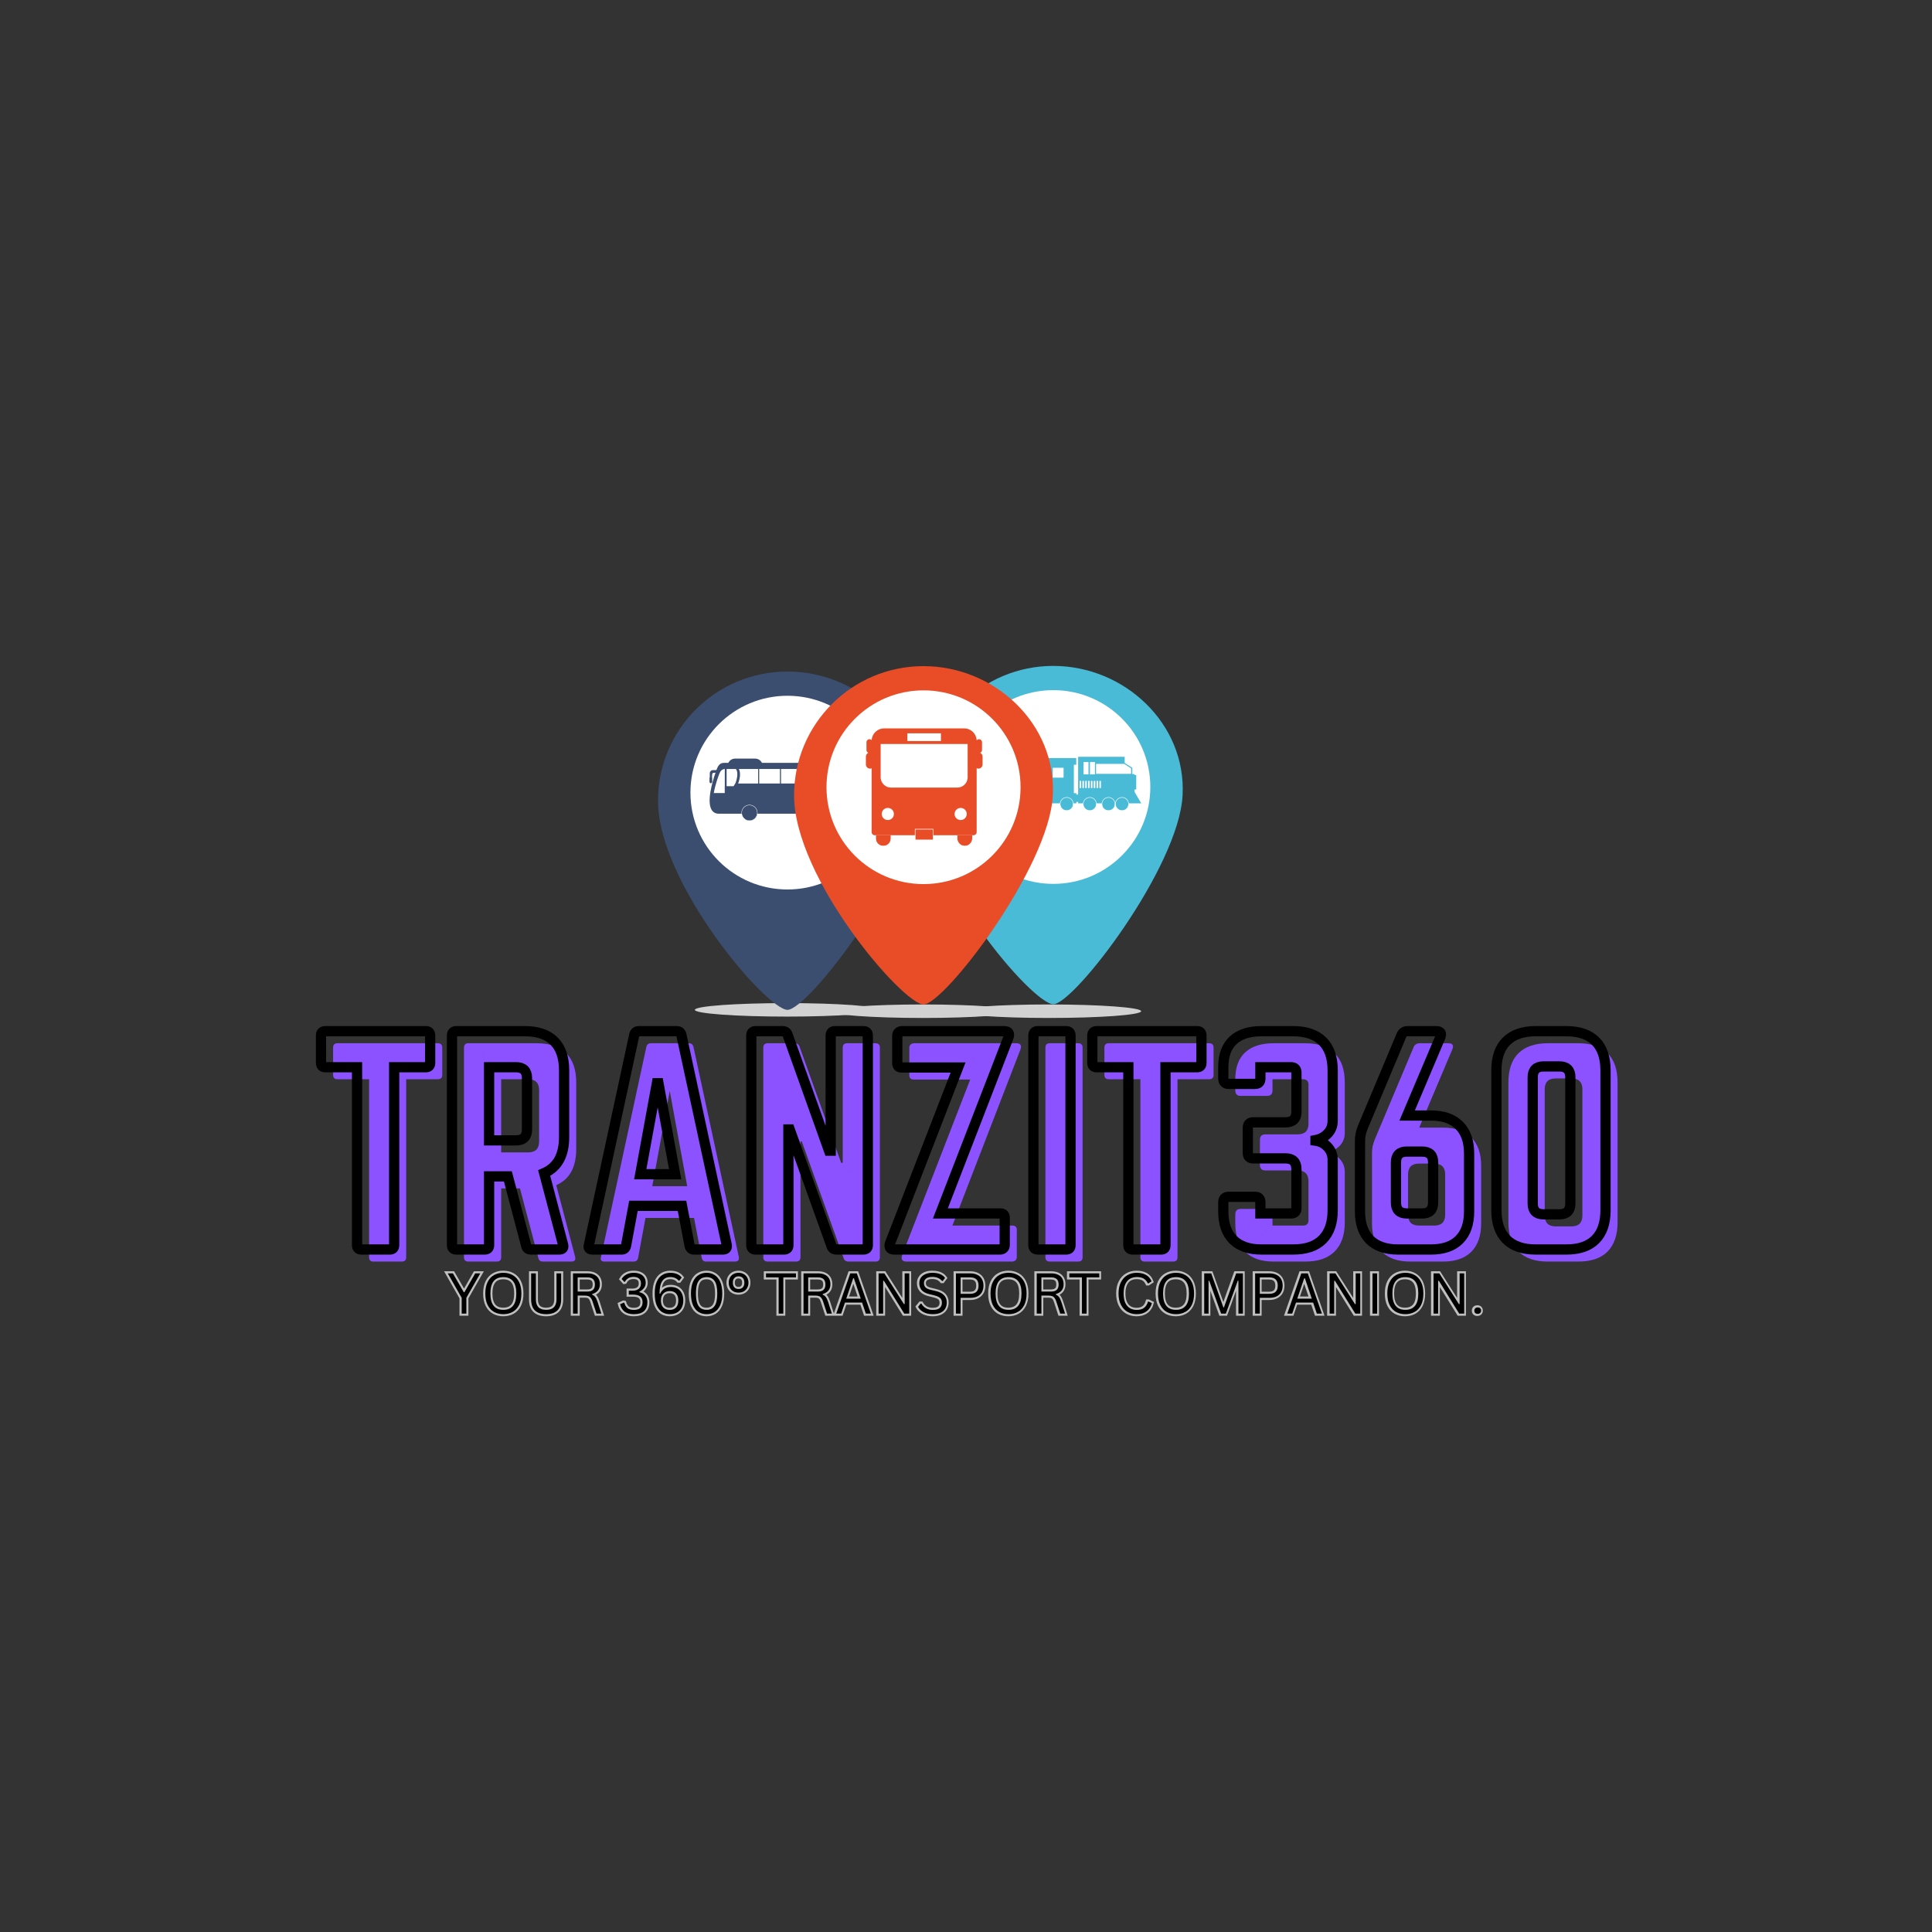 <svg xmlns="http://www.w3.org/2000/svg" xmlns:xlink="http://www.w3.org/1999/xlink" width="500" zoomAndPan="magnify" viewBox="0 0 375 375" height="500" preserveAspectRatio="xMidYMid meet" version="1.0"><rect x="0" y="0" width="375" height="375" fill="#333333" stroke="none"/><defs><g/><clipPath id="8d368f6f8b"><path d="M 179 129.266 L 230 129.266 L 230 195 L 179 195 Z M 179 129.266 " clip-rule="nonzero"/></clipPath><clipPath id="949227c84a"><path d="M 134 194 L 171 194 L 171 197.348 L 134 197.348 Z M 134 194 " clip-rule="nonzero"/></clipPath><clipPath id="b19c8bb333"><path d="M 127.695 130 L 178 130 L 178 197 L 127.695 197 Z M 127.695 130 " clip-rule="nonzero"/></clipPath><clipPath id="c220e42c97"><path d="M 154.105 129.266 L 205 129.266 L 205 195 L 154.105 195 Z M 154.105 129.266 " clip-rule="nonzero"/></clipPath></defs><g fill="#8c52ff" fill-opacity="1"><g transform="translate(63.06, 244.869)"><g><path d="M 2.438 -42.375 L 21.922 -42.375 C 22.492 -42.375 22.781 -42.094 22.781 -41.531 L 22.781 -36.234 C 22.781 -35.672 22.492 -35.391 21.922 -35.391 L 15.781 -35.391 L 15.781 -0.844 C 15.781 -0.281 15.5 0 14.938 0 L 9.422 0 C 8.859 0 8.578 -0.281 8.578 -0.844 L 8.578 -35.391 L 2.438 -35.391 C 1.875 -35.391 1.594 -35.672 1.594 -36.234 L 1.594 -41.531 C 1.594 -42.094 1.875 -42.375 2.438 -42.375 Z M 2.438 -42.375 "/></g></g></g><g fill="#8c52ff" fill-opacity="1"><g transform="translate(87.42, 244.869)"><g><path d="M 24.422 -34.75 L 24.422 -21.828 C 24.422 -18.297 23.129 -15.961 20.547 -14.828 L 24.203 -0.953 C 24.379 -0.316 24.133 0 23.469 0 L 17.953 0 C 17.461 0 17.164 -0.242 17.062 -0.734 L 13.5 -14.203 L 9.859 -14.203 L 9.859 -0.844 C 9.859 -0.281 9.57 0 9 0 L 3.5 0 C 2.926 0 2.641 -0.281 2.641 -0.844 L 2.641 -41.531 C 2.641 -42.094 2.926 -42.375 3.5 -42.375 L 16.797 -42.375 C 19.297 -42.375 21.191 -41.727 22.484 -40.438 C 23.773 -39.156 24.422 -37.258 24.422 -34.75 Z M 9.859 -21.188 L 15.094 -21.188 C 16.508 -21.188 17.219 -21.895 17.219 -23.312 L 17.219 -33.266 C 17.219 -34.68 16.508 -35.391 15.094 -35.391 L 9.859 -35.391 Z M 9.859 -21.188 "/></g></g></g><g fill="#8c52ff" fill-opacity="1"><g transform="translate(114.481, 244.869)"><g><path d="M 28.172 0 L 22.562 0 C 22.102 0 21.82 -0.242 21.719 -0.734 L 20.234 -8.469 L 10.812 -8.469 L 9.375 -0.734 C 9.27 -0.242 8.988 0 8.531 0 L 2.859 0 C 2.223 0 1.992 -0.301 2.172 -0.906 L 10.969 -41.641 C 11.07 -42.129 11.367 -42.375 11.859 -42.375 L 19.234 -42.375 C 19.723 -42.375 20.02 -42.129 20.125 -41.641 L 28.922 -0.906 C 29.023 -0.301 28.773 0 28.172 0 Z M 18.906 -14.625 L 15.516 -33.109 L 12.125 -14.625 Z M 18.906 -14.625 "/></g></g></g><g fill="#8c52ff" fill-opacity="1"><g transform="translate(145.514, 244.869)"><g><path d="M 18.906 -42.375 L 24.422 -42.375 C 24.984 -42.375 25.266 -42.094 25.266 -41.531 L 25.266 -0.844 C 25.266 -0.281 24.984 0 24.422 0 L 19.172 0 C 18.68 0 18.363 -0.227 18.219 -0.688 L 10.109 -23.312 L 9.859 -23.312 L 9.859 -0.844 C 9.859 -0.281 9.57 0 9 0 L 3.5 0 C 2.926 0 2.641 -0.281 2.641 -0.844 L 2.641 -41.531 C 2.641 -42.094 2.926 -42.375 3.5 -42.375 L 8.734 -42.375 C 9.234 -42.375 9.551 -42.145 9.688 -41.688 L 17.75 -19.172 L 18.062 -19.172 L 18.062 -41.531 C 18.062 -42.094 18.344 -42.375 18.906 -42.375 Z M 18.906 -42.375 "/></g></g></g><g fill="#8c52ff" fill-opacity="1"><g transform="translate(173.423, 244.869)"><g><path d="M 3.922 -42.375 L 23.828 -42.375 C 24.68 -42.375 24.945 -41.953 24.625 -41.109 L 11.438 -6.984 L 23.094 -6.984 C 23.656 -6.984 23.938 -6.703 23.938 -6.141 L 23.938 -0.906 C 23.938 -0.375 23.656 -0.07 23.094 0 L 2.484 0 C 2.066 0 1.797 -0.117 1.672 -0.359 C 1.547 -0.609 1.551 -0.91 1.688 -1.266 L 14.891 -35.328 L 3.922 -35.328 C 3.359 -35.328 3.078 -35.609 3.078 -36.172 L 3.078 -41.469 C 3.078 -42 3.359 -42.301 3.922 -42.375 Z M 3.922 -42.375 "/></g></g></g><g fill="#8c52ff" fill-opacity="1"><g transform="translate(200.272, 244.869)"><g><path d="M 3.5 -42.375 L 9 -42.375 C 9.57 -42.375 9.859 -42.094 9.859 -41.531 L 9.859 -0.844 C 9.859 -0.281 9.57 0 9 0 L 3.5 0 C 2.926 0 2.641 -0.281 2.641 -0.844 L 2.641 -41.531 C 2.641 -42.094 2.926 -42.375 3.5 -42.375 Z M 3.5 -42.375 "/></g></g></g><g fill="#8c52ff" fill-opacity="1"><g transform="translate(212.77, 244.869)"><g><path d="M 2.438 -42.375 L 21.922 -42.375 C 22.492 -42.375 22.781 -42.094 22.781 -41.531 L 22.781 -36.234 C 22.781 -35.672 22.492 -35.391 21.922 -35.391 L 15.781 -35.391 L 15.781 -0.844 C 15.781 -0.281 15.5 0 14.938 0 L 9.422 0 C 8.859 0 8.578 -0.281 8.578 -0.844 L 8.578 -35.391 L 2.438 -35.391 C 1.875 -35.391 1.594 -35.672 1.594 -36.234 L 1.594 -41.531 C 1.594 -42.094 1.875 -42.375 2.438 -42.375 Z M 2.438 -42.375 "/></g></g></g><g fill="#8c52ff" fill-opacity="1"><g transform="translate(237.13, 244.869)"><g><path d="M 23.891 -34.75 L 23.891 -25 C 23.891 -24.008 23.57 -23.176 22.938 -22.5 C 22.301 -21.832 21.504 -21.41 20.547 -21.234 L 20.547 -21.141 C 21.504 -20.992 22.301 -20.578 22.938 -19.891 C 23.57 -19.203 23.891 -18.363 23.891 -17.375 L 23.891 -7.625 C 23.891 -5.156 23.234 -3.266 21.922 -1.953 C 20.617 -0.648 18.711 0 16.203 0 L 10.062 0 C 7.664 0 5.828 -0.633 4.547 -1.906 C 3.273 -3.176 2.641 -5.016 2.641 -7.422 L 2.641 -9.156 C 2.641 -9.863 2.992 -10.219 3.703 -10.219 L 8.797 -10.219 C 9.504 -10.219 9.859 -9.863 9.859 -9.156 L 9.859 -6.984 L 15.781 -6.984 C 16.488 -6.984 16.844 -7.336 16.844 -8.047 L 16.844 -15.578 C 16.844 -16.984 16.133 -17.688 14.719 -17.688 L 8.469 -17.688 C 7.77 -17.688 7.422 -18.039 7.422 -18.75 L 7.422 -23.625 C 7.422 -24.332 7.77 -24.688 8.469 -24.688 L 14.719 -24.688 C 16.133 -24.688 16.844 -25.375 16.844 -26.75 L 16.844 -34.328 C 16.844 -35.035 16.488 -35.391 15.781 -35.391 L 9.859 -35.391 L 9.859 -33.219 C 9.859 -32.508 9.504 -32.156 8.797 -32.156 L 3.703 -32.156 C 2.992 -32.156 2.641 -32.508 2.641 -33.219 L 2.641 -35.391 C 2.641 -37.68 3.273 -39.414 4.547 -40.594 C 5.828 -41.781 7.664 -42.375 10.062 -42.375 L 16.203 -42.375 C 18.711 -42.375 20.617 -41.727 21.922 -40.438 C 23.234 -39.156 23.891 -37.258 23.891 -34.75 Z M 23.891 -34.75 "/></g></g></g><g fill="#8c52ff" fill-opacity="1"><g transform="translate(263.661, 244.869)"><g><path d="M 11.812 -26 L 16.422 -26 C 18.816 -26 20.648 -25.363 21.922 -24.094 C 23.191 -22.82 23.828 -20.988 23.828 -18.594 L 23.828 -7.422 C 23.828 -5.016 23.191 -3.176 21.922 -1.906 C 20.648 -0.633 18.816 0 16.422 0 L 10.062 0 C 7.664 0 5.828 -0.633 4.547 -1.906 C 3.273 -3.176 2.641 -5.016 2.641 -7.422 L 2.641 -21.031 C 2.641 -21.52 2.68 -21.969 2.766 -22.375 C 2.859 -22.781 2.992 -23.211 3.172 -23.672 L 10.703 -41.578 C 10.91 -42.109 11.316 -42.375 11.922 -42.375 L 17.422 -42.375 C 18.305 -42.375 18.57 -41.969 18.219 -41.156 Z M 11.766 -6.984 L 14.719 -6.984 C 16.133 -6.984 16.844 -7.691 16.844 -9.109 L 16.844 -16.891 C 16.844 -18.305 16.133 -19.016 14.719 -19.016 L 11.766 -19.016 C 10.348 -19.016 9.641 -18.305 9.641 -16.891 L 9.641 -9.109 C 9.641 -7.691 10.348 -6.984 11.766 -6.984 Z M 11.766 -6.984 "/></g></g></g><g fill="#8c52ff" fill-opacity="1"><g transform="translate(290.14, 244.869)"><g><path d="M 2.641 -7.625 L 2.641 -34.75 C 2.641 -37.258 3.289 -39.156 4.594 -40.438 C 5.906 -41.727 7.801 -42.375 10.281 -42.375 L 16.203 -42.375 C 18.711 -42.375 20.609 -41.727 21.891 -40.438 C 23.18 -39.156 23.828 -37.258 23.828 -34.75 L 23.828 -7.625 C 23.828 -5.156 23.18 -3.266 21.891 -1.953 C 20.609 -0.648 18.711 0 16.203 0 L 10.281 0 C 7.801 0 5.906 -0.648 4.594 -1.953 C 3.289 -3.266 2.641 -5.156 2.641 -7.625 Z M 11.812 -6.828 L 14.891 -6.828 C 16.297 -6.828 17 -7.535 17 -8.953 L 17 -33.422 C 17 -34.836 16.297 -35.547 14.891 -35.547 L 11.812 -35.547 C 10.395 -35.547 9.688 -34.836 9.688 -33.422 L 9.688 -8.953 C 9.688 -7.535 10.395 -6.828 11.812 -6.828 Z M 11.812 -6.828 "/></g></g></g><path stroke-linecap="butt" transform="matrix(0.75, 0, 0, 0.75, 49.223, 185.528)" fill="none" stroke-linejoin="miter" d="M 18.567 19.499 L 44.567 19.499 C 45.317 19.499 45.692 19.879 45.692 20.639 L 45.692 27.692 C 45.692 28.447 45.317 28.827 44.567 28.827 L 36.379 28.827 L 36.379 74.863 C 36.379 75.619 35.999 75.999 35.244 75.999 L 27.895 75.999 C 27.15 75.999 26.775 75.619 26.775 74.863 L 26.775 28.827 L 18.567 28.827 C 17.822 28.827 17.447 28.447 17.447 27.692 L 17.447 20.639 C 17.447 19.879 17.822 19.499 18.567 19.499 Z M 80.359 29.671 L 80.359 46.895 C 80.359 51.608 78.64 54.718 75.202 56.223 L 80.083 74.723 C 80.312 75.577 79.989 75.999 79.103 75.999 L 71.754 75.999 C 71.088 75.999 70.687 75.671 70.551 75.02 L 65.807 57.072 L 60.947 57.072 L 60.947 74.863 C 60.947 75.619 60.567 75.999 59.807 75.999 L 52.463 75.999 C 51.718 75.999 51.343 75.619 51.343 74.863 L 51.343 20.639 C 51.343 19.879 51.718 19.499 52.463 19.499 L 70.187 19.499 C 73.531 19.499 76.062 20.363 77.775 22.087 C 79.499 23.801 80.359 26.327 80.359 29.671 Z M 60.947 47.759 L 67.926 47.759 C 69.812 47.759 70.754 46.817 70.754 44.931 L 70.754 31.655 C 70.754 29.77 69.812 28.827 67.926 28.827 L 60.947 28.827 Z M 121.458 75.999 L 113.973 75.999 C 113.369 75.999 112.989 75.671 112.838 75.02 L 110.874 64.707 L 98.301 64.707 L 96.39 75.02 C 96.249 75.671 95.874 75.999 95.249 75.999 L 87.702 75.999 C 86.848 75.999 86.546 75.598 86.786 74.796 L 98.51 20.499 C 98.65 19.832 99.051 19.499 99.718 19.499 L 109.525 19.499 C 110.182 19.499 110.577 19.832 110.718 20.499 L 122.442 74.796 C 122.593 75.598 122.265 75.999 121.458 75.999 Z M 109.098 56.52 L 104.577 31.863 L 100.062 56.52 Z M 150.473 19.499 L 157.817 19.499 C 158.577 19.499 158.958 19.879 158.958 20.639 L 158.958 74.863 C 158.958 75.619 158.577 75.999 157.817 75.999 L 150.838 75.999 C 150.171 75.999 149.744 75.697 149.562 75.087 L 138.749 44.931 L 138.406 44.931 L 138.406 74.863 C 138.406 75.619 138.025 75.999 137.265 75.999 L 129.921 75.999 C 129.176 75.999 128.801 75.619 128.801 74.863 L 128.801 20.639 C 128.801 19.879 129.176 19.499 129.921 19.499 L 136.921 19.499 C 137.577 19.499 138.004 19.806 138.197 20.415 L 148.921 50.431 L 149.353 50.431 L 149.353 20.639 C 149.353 19.879 149.728 19.499 150.473 19.499 Z M 167.702 19.499 L 194.254 19.499 C 195.39 19.499 195.749 20.072 195.322 21.207 L 177.739 66.671 L 193.27 66.671 C 194.02 66.671 194.39 67.051 194.39 67.811 L 194.39 74.796 C 194.39 75.504 194.02 75.91 193.27 75.999 L 165.807 75.999 C 165.228 75.999 164.864 75.837 164.702 75.52 C 164.541 75.186 164.551 74.78 164.739 74.311 L 182.322 28.895 L 167.702 28.895 C 166.952 28.895 166.583 28.52 166.583 27.759 L 166.583 20.707 C 166.583 19.994 166.952 19.593 167.702 19.499 Z M 202.932 19.499 L 210.275 19.499 C 211.036 19.499 211.416 19.879 211.416 20.639 L 211.416 74.863 C 211.416 75.619 211.036 75.999 210.275 75.999 L 202.932 75.999 C 202.187 75.999 201.812 75.619 201.812 74.863 L 201.812 20.639 C 201.812 19.879 202.187 19.499 202.932 19.499 Z M 218.182 19.499 L 244.182 19.499 C 244.926 19.499 245.301 19.879 245.301 20.639 L 245.301 27.692 C 245.301 28.447 244.926 28.827 244.182 28.827 L 235.994 28.827 L 235.994 74.863 C 235.994 75.619 235.614 75.999 234.853 75.999 L 227.51 75.999 C 226.765 75.999 226.39 75.619 226.39 74.863 L 226.39 28.827 L 218.182 28.827 C 217.437 28.827 217.062 28.447 217.062 27.692 L 217.062 20.639 C 217.062 19.879 217.437 19.499 218.182 19.499 Z M 279.265 29.671 L 279.265 42.671 C 279.265 43.983 278.838 45.087 277.989 45.983 C 277.15 46.879 276.093 47.447 274.817 47.692 L 274.817 47.827 C 276.093 48.009 277.15 48.561 277.989 49.483 C 278.838 50.405 279.265 51.525 279.265 52.843 L 279.265 65.827 C 279.265 69.129 278.39 71.65 276.645 73.395 C 274.911 75.134 272.369 75.999 269.025 75.999 L 260.833 75.999 C 257.64 75.999 255.192 75.155 253.489 73.468 C 251.801 71.764 250.958 69.317 250.958 66.119 L 250.958 63.775 C 250.958 62.832 251.426 62.363 252.369 62.363 L 259.145 62.363 C 260.088 62.363 260.557 62.832 260.557 63.775 L 260.557 66.671 L 268.473 66.671 C 269.416 66.671 269.885 66.202 269.885 65.259 L 269.885 55.244 C 269.885 53.358 268.942 52.415 267.057 52.415 L 258.713 52.415 C 257.77 52.415 257.301 51.942 257.301 50.999 L 257.301 44.499 C 257.301 43.556 257.77 43.087 258.713 43.087 L 267.057 43.087 C 268.942 43.087 269.885 42.171 269.885 40.348 L 269.885 30.244 C 269.885 29.301 269.416 28.827 268.473 28.827 L 260.557 28.827 L 260.557 31.723 C 260.557 32.665 260.088 33.139 259.145 33.139 L 252.369 33.139 C 251.426 33.139 250.958 32.665 250.958 31.723 L 250.958 28.827 C 250.958 25.77 251.801 23.452 253.489 21.879 C 255.192 20.296 257.64 19.499 260.833 19.499 L 269.025 19.499 C 272.369 19.499 274.911 20.363 276.645 22.087 C 278.39 23.801 279.265 26.327 279.265 29.671 Z M 298.536 41.327 L 304.692 41.327 C 307.89 41.327 310.333 42.176 312.02 43.879 C 313.723 45.572 314.572 48.009 314.572 51.207 L 314.572 66.119 C 314.572 69.317 313.723 71.764 312.02 73.468 C 310.333 75.155 307.89 75.999 304.692 75.999 L 296.208 75.999 C 293.015 75.999 290.567 75.155 288.864 73.468 C 287.176 71.764 286.333 69.317 286.333 66.119 L 286.333 47.968 C 286.333 47.311 286.39 46.712 286.504 46.171 C 286.619 45.619 286.796 45.04 287.036 44.431 L 297.057 20.572 C 297.343 19.858 297.89 19.499 298.692 19.499 L 306.036 19.499 C 307.208 19.499 307.562 20.04 307.088 21.124 Z M 298.468 66.671 L 302.432 66.671 C 304.317 66.671 305.26 65.728 305.26 63.843 L 305.26 53.468 C 305.26 51.593 304.317 50.655 302.432 50.655 L 298.468 50.655 C 296.583 50.655 295.64 51.593 295.64 53.468 L 295.64 63.843 C 295.64 65.728 296.583 66.671 298.468 66.671 Z M 321.635 65.827 L 321.635 29.671 C 321.635 26.327 322.504 23.801 324.239 22.087 C 325.984 20.363 328.51 19.499 331.807 19.499 L 339.702 19.499 C 343.051 19.499 345.577 20.363 347.291 22.087 C 349.015 23.801 349.874 26.327 349.874 29.671 L 349.874 65.827 C 349.874 69.129 349.015 71.65 347.291 73.395 C 345.577 75.134 343.051 75.999 339.702 75.999 L 331.807 75.999 C 328.51 75.999 325.984 75.134 324.239 73.395 C 322.504 71.65 321.635 69.129 321.635 65.827 Z M 333.843 66.895 L 337.947 66.895 C 339.833 66.895 340.775 65.952 340.775 64.067 L 340.775 31.431 C 340.775 29.556 339.833 28.619 337.947 28.619 L 333.843 28.619 C 331.968 28.619 331.031 29.556 331.031 31.431 L 331.031 64.067 C 331.031 65.952 331.968 66.895 333.843 66.895 Z M 333.843 66.895 " stroke="#000000" stroke-width="2.648" stroke-opacity="1" stroke-miterlimit="4"/><path stroke-linecap="butt" transform="matrix(0.911, 0, 0, 0.911, 59.881, 244.036)" fill="none" stroke-linejoin="miter" d="M 33.621 12.002 L 32.618 12.002 L 32.618 8.637 L 29.66 3.433 L 30.762 3.433 L 33.072 7.449 L 33.218 7.449 L 35.507 3.433 L 36.587 3.433 L 33.621 8.637 Z M 41.504 12.122 C 40.758 12.122 40.098 11.963 39.523 11.641 C 38.945 11.324 38.49 10.831 38.156 10.176 C 37.826 9.515 37.659 8.697 37.659 7.715 C 37.659 6.738 37.826 5.919 38.156 5.259 C 38.49 4.599 38.945 4.11 39.523 3.793 C 40.098 3.472 40.758 3.309 41.504 3.309 C 42.245 3.309 42.905 3.472 43.484 3.793 C 44.063 4.11 44.517 4.599 44.847 5.259 C 45.181 5.919 45.344 6.738 45.344 7.715 C 45.344 8.697 45.181 9.515 44.847 10.176 C 44.517 10.831 44.063 11.324 43.484 11.641 C 42.905 11.963 42.245 12.122 41.504 12.122 Z M 41.504 11.191 C 42.391 11.191 43.077 10.913 43.553 10.356 C 44.028 9.798 44.268 8.92 44.268 7.715 C 44.268 6.515 44.028 5.632 43.553 5.079 C 43.077 4.522 42.391 4.243 41.504 4.243 C 39.656 4.243 38.735 5.4 38.735 7.715 C 38.735 10.034 39.656 11.191 41.504 11.191 Z M 50.621 12.122 C 49.566 12.122 48.773 11.856 48.233 11.324 C 47.693 10.788 47.427 10 47.427 8.954 L 47.427 3.433 L 48.426 3.433 L 48.426 8.941 C 48.426 9.691 48.611 10.253 48.971 10.63 C 49.331 11.003 49.879 11.191 50.621 11.191 C 52.078 11.191 52.811 10.441 52.811 8.941 L 52.811 3.433 L 53.814 3.433 L 53.814 8.954 C 53.814 10 53.544 10.788 53.004 11.324 C 52.464 11.856 51.671 12.122 50.621 12.122 Z M 56.326 12.002 L 56.326 3.433 L 59.438 3.433 C 60.012 3.433 60.493 3.527 60.887 3.716 C 61.277 3.909 61.568 4.175 61.766 4.522 C 61.958 4.865 62.057 5.276 62.057 5.748 C 62.057 6.279 61.924 6.716 61.658 7.064 C 61.393 7.411 60.977 7.668 60.415 7.839 L 60.415 7.964 C 60.694 8.071 60.921 8.242 61.097 8.478 C 61.273 8.714 61.436 9.061 61.581 9.528 L 62.374 12.002 L 61.337 12.002 L 60.48 9.383 C 60.377 9.074 60.261 8.83 60.128 8.654 C 59.995 8.478 59.828 8.35 59.627 8.272 C 59.421 8.195 59.164 8.157 58.851 8.157 L 57.333 8.157 L 57.333 12.002 Z M 59.412 7.299 C 59.948 7.299 60.347 7.175 60.608 6.931 C 60.87 6.682 61.003 6.305 61.003 5.795 C 61.003 5.289 60.87 4.907 60.608 4.663 C 60.347 4.415 59.948 4.29 59.412 4.29 L 57.333 4.29 L 57.333 7.299 Z M 69.297 12.122 C 68.465 12.122 67.805 11.937 67.317 11.56 C 66.832 11.187 66.515 10.664 66.369 10.004 L 67.119 9.661 L 67.252 9.687 C 67.402 10.197 67.634 10.578 67.942 10.836 C 68.251 11.089 68.705 11.213 69.297 11.213 C 69.906 11.213 70.364 11.076 70.681 10.797 C 70.999 10.523 71.157 10.111 71.157 9.575 C 71.157 9.048 70.994 8.645 70.673 8.367 C 70.351 8.088 69.846 7.951 69.151 7.951 L 68.221 7.951 L 68.221 7.119 L 69.053 7.119 C 69.593 7.119 70.021 6.986 70.338 6.716 C 70.656 6.451 70.814 6.073 70.814 5.585 C 70.814 5.118 70.677 4.77 70.403 4.539 C 70.128 4.307 69.743 4.187 69.245 4.187 C 68.384 4.187 67.767 4.535 67.402 5.22 L 67.265 5.246 L 66.704 4.629 C 66.935 4.235 67.265 3.917 67.698 3.673 C 68.131 3.433 68.65 3.309 69.245 3.309 C 69.794 3.309 70.257 3.394 70.643 3.566 C 71.029 3.737 71.32 3.982 71.522 4.299 C 71.719 4.62 71.817 5.002 71.817 5.448 C 71.817 5.872 71.697 6.241 71.453 6.558 C 71.209 6.879 70.883 7.128 70.484 7.312 L 70.484 7.436 C 71.05 7.574 71.474 7.827 71.762 8.199 C 72.044 8.572 72.186 9.031 72.186 9.575 C 72.186 10.386 71.946 11.016 71.462 11.457 C 70.977 11.903 70.257 12.122 69.297 12.122 Z M 76.957 12.122 C 76.352 12.122 75.808 11.976 75.328 11.689 C 74.848 11.397 74.462 10.921 74.175 10.266 C 73.888 9.61 73.746 8.761 73.746 7.715 C 73.746 6.704 73.888 5.872 74.175 5.212 C 74.462 4.552 74.856 4.072 75.354 3.767 C 75.847 3.463 76.412 3.309 77.051 3.309 C 78.148 3.309 78.959 3.643 79.477 4.312 L 78.984 4.976 L 78.839 4.976 C 78.414 4.466 77.818 4.213 77.051 4.213 C 76.31 4.213 75.744 4.492 75.354 5.053 C 74.959 5.615 74.766 6.511 74.766 7.741 L 74.891 7.775 C 75.122 7.291 75.426 6.926 75.804 6.686 C 76.177 6.442 76.64 6.322 77.184 6.322 C 77.728 6.322 78.2 6.438 78.594 6.669 C 78.993 6.896 79.293 7.231 79.507 7.668 C 79.717 8.101 79.824 8.615 79.824 9.211 C 79.824 9.803 79.704 10.321 79.469 10.758 C 79.237 11.196 78.903 11.534 78.47 11.77 C 78.041 12.006 77.535 12.122 76.957 12.122 Z M 76.957 11.213 C 77.523 11.213 77.968 11.041 78.286 10.698 C 78.607 10.356 78.766 9.858 78.766 9.211 C 78.766 8.56 78.607 8.062 78.286 7.715 C 77.968 7.372 77.523 7.201 76.957 7.201 C 76.571 7.201 76.232 7.282 75.949 7.436 C 75.662 7.595 75.444 7.827 75.289 8.127 C 75.135 8.427 75.058 8.791 75.058 9.211 C 75.058 9.627 75.135 9.987 75.289 10.287 C 75.444 10.591 75.662 10.818 75.949 10.977 C 76.232 11.136 76.571 11.213 76.957 11.213 Z M 84.797 12.122 C 84.167 12.122 83.605 11.972 83.104 11.667 C 82.602 11.367 82.203 10.887 81.908 10.227 C 81.612 9.571 81.462 8.731 81.462 7.715 C 81.462 6.699 81.612 5.863 81.908 5.208 C 82.203 4.547 82.602 4.067 83.104 3.763 C 83.605 3.463 84.167 3.309 84.797 3.309 C 85.427 3.309 85.988 3.463 86.49 3.763 C 86.991 4.067 87.386 4.547 87.681 5.208 C 87.977 5.863 88.123 6.699 88.123 7.715 C 88.123 8.731 87.977 9.571 87.681 10.227 C 87.386 10.887 86.991 11.367 86.49 11.667 C 85.988 11.972 85.427 12.122 84.797 12.122 Z M 84.797 11.191 C 85.543 11.191 86.108 10.921 86.494 10.386 C 86.88 9.85 87.068 8.958 87.068 7.715 C 87.068 6.476 86.88 5.585 86.494 5.049 C 86.108 4.509 85.543 4.243 84.797 4.243 C 84.304 4.243 83.892 4.355 83.554 4.582 C 83.219 4.809 82.962 5.178 82.786 5.688 C 82.606 6.202 82.516 6.875 82.516 7.715 C 82.516 8.555 82.606 9.233 82.786 9.743 C 82.962 10.257 83.219 10.626 83.554 10.853 C 83.892 11.08 84.304 11.191 84.797 11.191 Z M 91.604 7.518 C 91.192 7.518 90.823 7.428 90.506 7.252 C 90.189 7.076 89.94 6.832 89.765 6.511 C 89.589 6.193 89.503 5.829 89.503 5.413 C 89.503 5.002 89.589 4.633 89.765 4.316 C 89.94 3.999 90.189 3.75 90.506 3.574 C 90.823 3.399 91.192 3.309 91.604 3.309 C 92.019 3.309 92.384 3.399 92.705 3.574 C 93.022 3.75 93.271 3.999 93.447 4.316 C 93.622 4.633 93.708 5.002 93.708 5.413 C 93.708 5.829 93.622 6.193 93.447 6.511 C 93.271 6.832 93.022 7.076 92.705 7.252 C 92.384 7.428 92.019 7.518 91.604 7.518 Z M 91.604 6.764 C 91.985 6.764 92.285 6.644 92.504 6.412 C 92.722 6.176 92.829 5.842 92.829 5.413 C 92.829 4.985 92.722 4.65 92.504 4.419 C 92.285 4.183 91.985 4.067 91.604 4.067 C 91.226 4.067 90.926 4.183 90.708 4.419 C 90.489 4.65 90.382 4.985 90.382 5.413 C 90.382 5.842 90.489 6.176 90.708 6.412 C 90.926 6.644 91.226 6.764 91.604 6.764 Z M 103.824 3.433 L 103.824 4.29 L 101.137 4.29 L 101.137 12.002 L 100.138 12.002 L 100.138 4.29 L 97.455 4.29 L 97.455 3.433 Z M 105.427 12.002 L 105.427 3.433 L 108.539 3.433 C 109.114 3.433 109.594 3.527 109.988 3.716 C 110.378 3.909 110.67 4.175 110.867 4.522 C 111.06 4.865 111.158 5.276 111.158 5.748 C 111.158 6.279 111.025 6.716 110.76 7.064 C 110.494 7.411 110.078 7.668 109.517 7.839 L 109.517 7.964 C 109.795 8.071 110.022 8.242 110.198 8.478 C 110.374 8.714 110.537 9.061 110.682 9.528 L 111.475 12.002 L 110.438 12.002 L 109.581 9.383 C 109.482 9.074 109.362 8.83 109.229 8.654 C 109.097 8.478 108.929 8.35 108.728 8.272 C 108.522 8.195 108.265 8.157 107.952 8.157 L 106.435 8.157 L 106.435 12.002 Z M 108.514 7.299 C 109.049 7.299 109.448 7.175 109.709 6.931 C 109.971 6.682 110.104 6.305 110.104 5.795 C 110.104 5.289 109.971 4.907 109.709 4.663 C 109.448 4.415 109.049 4.29 108.514 4.29 L 106.435 4.29 L 106.435 7.299 Z M 119.778 12.002 L 118.698 12.002 L 117.909 9.648 L 114.257 9.648 L 113.46 12.002 L 112.406 12.002 L 115.393 3.433 L 116.791 3.433 Z M 116.011 4.47 L 114.54 8.808 L 117.622 8.808 L 116.156 4.47 Z M 122.397 12.002 L 121.411 12.002 L 121.411 3.433 L 122.65 3.433 L 126.825 9.978 L 126.971 9.957 L 126.971 3.433 L 127.953 3.433 L 127.953 12.002 L 126.898 12.002 L 122.543 4.998 L 122.397 5.023 Z M 132.998 12.122 C 132.458 12.122 131.973 12.049 131.545 11.903 C 131.12 11.757 130.76 11.564 130.477 11.324 C 130.19 11.089 129.98 10.827 129.839 10.54 L 130.387 9.871 L 130.537 9.871 C 131.065 10.767 131.888 11.213 132.998 11.213 C 133.641 11.213 134.121 11.08 134.434 10.81 C 134.751 10.54 134.905 10.167 134.905 9.687 C 134.905 9.404 134.854 9.164 134.751 8.971 C 134.648 8.774 134.477 8.607 134.236 8.47 C 134.001 8.332 133.675 8.212 133.268 8.109 L 132.265 7.865 C 131.519 7.685 130.966 7.398 130.614 7.004 C 130.259 6.613 130.083 6.116 130.083 5.512 C 130.083 5.088 130.194 4.706 130.413 4.376 C 130.632 4.042 130.953 3.78 131.373 3.592 C 131.793 3.403 132.299 3.309 132.886 3.309 C 133.529 3.309 134.074 3.403 134.515 3.583 C 134.961 3.763 135.312 4.037 135.578 4.402 L 135.089 5.062 L 134.939 5.062 C 134.695 4.762 134.404 4.543 134.069 4.402 C 133.731 4.26 133.336 4.187 132.886 4.187 C 132.29 4.187 131.845 4.303 131.54 4.535 C 131.236 4.766 131.086 5.083 131.086 5.49 C 131.086 5.876 131.197 6.185 131.42 6.412 C 131.643 6.644 132.016 6.819 132.543 6.944 L 133.572 7.188 C 134.404 7.385 135.004 7.685 135.377 8.088 C 135.75 8.495 135.938 9.01 135.938 9.64 C 135.938 10.124 135.831 10.553 135.612 10.926 C 135.394 11.299 135.068 11.59 134.627 11.804 C 134.185 12.019 133.641 12.122 132.998 12.122 Z M 140.953 3.433 C 141.545 3.433 142.051 3.54 142.471 3.75 C 142.891 3.96 143.212 4.265 143.435 4.655 C 143.654 5.049 143.765 5.512 143.765 6.039 C 143.765 6.571 143.654 7.034 143.435 7.424 C 143.212 7.814 142.891 8.118 142.471 8.328 C 142.051 8.542 141.545 8.65 140.953 8.65 L 138.896 8.65 L 138.896 12.002 L 137.889 12.002 L 137.889 3.433 Z M 140.923 7.788 C 142.115 7.788 142.711 7.205 142.711 6.039 C 142.711 4.873 142.115 4.29 140.923 4.29 L 138.896 4.29 L 138.896 7.788 Z M 149.102 12.122 C 148.36 12.122 147.7 11.963 147.122 11.641 C 146.543 11.324 146.089 10.831 145.758 10.176 C 145.424 9.515 145.261 8.697 145.261 7.715 C 145.261 6.738 145.424 5.919 145.758 5.259 C 146.089 4.599 146.543 4.11 147.122 3.793 C 147.7 3.472 148.36 3.309 149.102 3.309 C 149.848 3.309 150.508 3.472 151.082 3.793 C 151.661 4.11 152.115 4.599 152.45 5.259 C 152.78 5.919 152.947 6.738 152.947 7.715 C 152.947 8.697 152.78 9.515 152.45 10.176 C 152.115 10.831 151.661 11.324 151.082 11.641 C 150.508 11.963 149.848 12.122 149.102 12.122 Z M 149.102 11.191 C 149.993 11.191 150.679 10.913 151.155 10.356 C 151.631 9.798 151.871 8.92 151.871 7.715 C 151.871 6.515 151.631 5.632 151.155 5.079 C 150.679 4.522 149.993 4.243 149.102 4.243 C 147.259 4.243 146.337 5.4 146.337 7.715 C 146.337 10.034 147.259 11.191 149.102 11.191 Z M 155.099 12.002 L 155.099 3.433 L 158.211 3.433 C 158.785 3.433 159.265 3.527 159.655 3.716 C 160.045 3.909 160.341 4.175 160.534 4.522 C 160.731 4.865 160.83 5.276 160.83 5.748 C 160.83 6.279 160.697 6.716 160.431 7.064 C 160.165 7.411 159.749 7.668 159.188 7.839 L 159.188 7.964 C 159.466 8.071 159.689 8.242 159.865 8.478 C 160.041 8.714 160.204 9.061 160.354 9.528 L 161.142 12.002 L 160.109 12.002 L 159.252 9.383 C 159.149 9.074 159.034 8.83 158.901 8.654 C 158.768 8.478 158.601 8.35 158.395 8.272 C 158.193 8.195 157.936 8.157 157.623 8.157 L 156.106 8.157 L 156.106 12.002 Z M 158.185 7.299 C 158.721 7.299 159.119 7.175 159.381 6.931 C 159.642 6.682 159.775 6.305 159.775 5.795 C 159.775 5.289 159.642 4.907 159.381 4.663 C 159.119 4.415 158.721 4.29 158.185 4.29 L 156.106 4.29 L 156.106 7.299 Z M 168.421 3.433 L 168.421 4.29 L 165.738 4.29 L 165.738 12.002 L 164.735 12.002 L 164.735 4.29 L 162.051 4.29 L 162.051 3.433 Z M 176.407 12.122 C 175.656 12.122 174.992 11.95 174.405 11.607 C 173.817 11.264 173.359 10.763 173.029 10.098 C 172.694 9.438 172.527 8.641 172.527 7.715 C 172.527 6.789 172.694 5.996 173.029 5.336 C 173.359 4.672 173.817 4.17 174.405 3.827 C 174.992 3.484 175.656 3.309 176.407 3.309 C 177.208 3.309 177.877 3.463 178.408 3.763 C 178.936 4.067 179.321 4.522 179.553 5.135 L 178.91 5.559 L 178.764 5.559 C 178.528 5.07 178.224 4.727 177.851 4.522 C 177.474 4.316 176.994 4.213 176.407 4.213 C 175.871 4.213 175.391 4.333 174.971 4.573 C 174.555 4.813 174.225 5.195 173.976 5.718 C 173.732 6.236 173.607 6.905 173.607 7.715 C 173.607 8.53 173.732 9.194 173.976 9.717 C 174.225 10.236 174.555 10.613 174.971 10.853 C 175.391 11.093 175.871 11.213 176.407 11.213 C 177.028 11.213 177.538 11.076 177.932 10.797 C 178.327 10.518 178.618 10.064 178.811 9.438 L 178.957 9.438 L 179.63 9.773 C 179.428 10.531 179.051 11.114 178.503 11.517 C 177.954 11.92 177.255 12.122 176.407 12.122 Z M 184.774 12.122 C 184.032 12.122 183.372 11.963 182.793 11.641 C 182.219 11.324 181.76 10.831 181.43 10.176 C 181.096 9.515 180.933 8.697 180.933 7.715 C 180.933 6.738 181.096 5.919 181.43 5.259 C 181.76 4.599 182.219 4.11 182.793 3.793 C 183.372 3.472 184.032 3.309 184.774 3.309 C 185.519 3.309 186.18 3.472 186.754 3.793 C 187.333 4.11 187.787 4.599 188.121 5.259 C 188.451 5.919 188.619 6.738 188.619 7.715 C 188.619 8.697 188.451 9.515 188.121 10.176 C 187.787 10.831 187.333 11.324 186.754 11.641 C 186.18 11.963 185.519 12.122 184.774 12.122 Z M 184.774 11.191 C 185.665 11.191 186.351 10.913 186.827 10.356 C 187.303 9.798 187.543 8.92 187.543 7.715 C 187.543 6.515 187.303 5.632 186.827 5.079 C 186.351 4.522 185.665 4.243 184.774 4.243 C 182.93 4.243 182.009 5.4 182.009 7.715 C 182.009 10.034 182.93 11.191 184.774 11.191 Z M 191.701 12.002 L 190.77 12.002 L 190.77 3.433 L 192.262 3.433 L 194.86 10.686 L 194.984 10.686 L 197.577 3.433 L 199.017 3.433 L 199.017 12.002 L 198.066 12.002 L 198.066 5.01 L 197.916 4.985 L 195.387 12.002 L 194.384 12.002 L 191.846 4.985 L 191.701 5.01 Z M 204.68 3.433 C 205.271 3.433 205.777 3.54 206.197 3.75 C 206.617 3.96 206.939 4.265 207.162 4.655 C 207.38 5.049 207.492 5.512 207.492 6.039 C 207.492 6.571 207.38 7.034 207.162 7.424 C 206.939 7.814 206.617 8.118 206.197 8.328 C 205.777 8.542 205.271 8.65 204.68 8.65 L 202.622 8.65 L 202.622 12.002 L 201.615 12.002 L 201.615 3.433 Z M 204.65 7.788 C 205.842 7.788 206.437 7.205 206.437 6.039 C 206.437 4.873 205.842 4.29 204.65 4.29 L 202.622 4.29 L 202.622 7.788 Z M 215.842 12.002 L 214.762 12.002 L 213.973 9.648 L 210.321 9.648 L 209.524 12.002 L 208.469 12.002 L 211.461 3.433 L 212.854 3.433 Z M 212.074 4.47 L 210.604 8.808 L 213.686 8.808 L 212.22 4.47 Z M 218.461 12.002 L 217.475 12.002 L 217.475 3.433 L 218.714 3.433 L 222.889 9.978 L 223.039 9.957 L 223.039 3.433 L 224.016 3.433 L 224.016 12.002 L 222.962 12.002 L 218.607 4.998 L 218.461 5.023 Z M 227.621 12.002 L 226.609 12.002 L 226.609 3.433 L 227.621 3.433 Z M 233.618 12.122 C 232.876 12.122 232.216 11.963 231.637 11.641 C 231.059 11.324 230.604 10.831 230.274 10.176 C 229.94 9.515 229.777 8.697 229.777 7.715 C 229.777 6.738 229.94 5.919 230.274 5.259 C 230.604 4.599 231.059 4.11 231.637 3.793 C 232.216 3.472 232.876 3.309 233.618 3.309 C 234.359 3.309 235.024 3.472 235.598 3.793 C 236.177 4.11 236.631 4.599 236.965 5.259 C 237.295 5.919 237.463 6.738 237.463 7.715 C 237.463 8.697 237.295 9.515 236.965 10.176 C 236.631 10.831 236.177 11.324 235.598 11.641 C 235.024 11.963 234.359 12.122 233.618 12.122 Z M 233.618 11.191 C 234.509 11.191 235.195 10.913 235.671 10.356 C 236.147 9.798 236.387 8.92 236.387 7.715 C 236.387 6.515 236.147 5.632 235.671 5.079 C 235.195 4.522 234.509 4.243 233.618 4.243 C 231.774 4.243 230.853 5.4 230.853 7.715 C 230.853 10.034 231.774 11.191 233.618 11.191 Z M 240.596 12.002 L 239.614 12.002 L 239.614 3.433 L 240.849 3.433 L 245.028 9.978 L 245.174 9.957 L 245.174 3.433 L 246.151 3.433 L 246.151 12.002 L 245.097 12.002 L 240.746 4.998 L 240.596 5.023 Z M 249.027 12.057 C 248.805 12.057 248.629 11.997 248.5 11.873 C 248.372 11.744 248.307 11.581 248.307 11.371 C 248.307 11.17 248.372 11.003 248.5 10.87 C 248.629 10.741 248.805 10.677 249.027 10.677 C 249.255 10.677 249.435 10.737 249.563 10.861 C 249.692 10.99 249.756 11.153 249.756 11.363 C 249.756 11.569 249.692 11.736 249.559 11.864 C 249.43 11.993 249.25 12.057 249.027 12.057 Z M 249.027 12.057 " stroke="#bfbfbf" stroke-width="0.9" stroke-opacity="1" stroke-miterlimit="4"/><g fill="#000000" fill-opacity="1"><g transform="translate(86.707, 254.971)"><g><path d="M 3.812 0 L 2.906 0 L 2.906 -3.062 L 0.203 -7.812 L 1.203 -7.812 L 3.312 -4.156 L 3.438 -4.156 L 5.531 -7.812 L 6.516 -7.812 L 3.812 -3.062 Z M 3.812 0 "/></g></g><g transform="translate(93.419, 254.971)"><g><path d="M 4.281 0.109 C 3.602 0.109 3 -0.035 2.469 -0.328 C 1.945 -0.617 1.535 -1.062 1.234 -1.656 C 0.93 -2.258 0.781 -3.008 0.781 -3.906 C 0.781 -4.801 0.93 -5.547 1.234 -6.141 C 1.535 -6.742 1.945 -7.191 2.469 -7.484 C 3 -7.773 3.602 -7.922 4.281 -7.922 C 4.957 -7.922 5.555 -7.773 6.078 -7.484 C 6.609 -7.191 7.023 -6.742 7.328 -6.141 C 7.629 -5.547 7.781 -4.801 7.781 -3.906 C 7.781 -3.008 7.629 -2.258 7.328 -1.656 C 7.023 -1.062 6.609 -0.617 6.078 -0.328 C 5.555 -0.035 4.957 0.109 4.281 0.109 Z M 4.281 -0.734 C 5.094 -0.734 5.711 -0.988 6.141 -1.5 C 6.578 -2.008 6.797 -2.812 6.797 -3.906 C 6.797 -5 6.578 -5.801 6.141 -6.312 C 5.711 -6.82 5.094 -7.078 4.281 -7.078 C 2.602 -7.078 1.766 -6.02 1.766 -3.906 C 1.766 -1.789 2.602 -0.734 4.281 -0.734 Z M 4.281 -0.734 "/></g></g><g transform="translate(101.984, 254.971)"><g><path d="M 4.031 0.109 C 3.07 0.109 2.344 -0.129 1.844 -0.609 C 1.352 -1.098 1.109 -1.82 1.109 -2.781 L 1.109 -7.812 L 2.031 -7.812 L 2.031 -2.781 C 2.031 -2.102 2.191 -1.594 2.516 -1.25 C 2.848 -0.906 3.352 -0.734 4.031 -0.734 C 5.363 -0.734 6.031 -1.414 6.031 -2.781 L 6.031 -7.812 L 6.938 -7.812 L 6.938 -2.781 C 6.938 -1.82 6.691 -1.098 6.203 -0.609 C 5.711 -0.129 4.988 0.109 4.031 0.109 Z M 4.031 0.109 "/></g></g><g transform="translate(110.031, 254.971)"><g><path d="M 1.188 0 L 1.188 -7.812 L 4.016 -7.812 C 4.535 -7.812 4.973 -7.723 5.328 -7.547 C 5.691 -7.379 5.961 -7.133 6.141 -6.812 C 6.316 -6.5 6.406 -6.129 6.406 -5.703 C 6.406 -5.211 6.281 -4.812 6.031 -4.5 C 5.789 -4.188 5.414 -3.953 4.906 -3.797 L 4.906 -3.672 C 5.156 -3.578 5.359 -3.422 5.516 -3.203 C 5.68 -2.992 5.832 -2.676 5.969 -2.25 L 6.688 0 L 5.75 0 L 4.969 -2.391 C 4.875 -2.672 4.766 -2.891 4.641 -3.047 C 4.523 -3.211 4.375 -3.328 4.188 -3.391 C 4 -3.461 3.766 -3.5 3.484 -3.5 L 2.094 -3.5 L 2.094 0 Z M 4 -4.281 C 4.477 -4.281 4.836 -4.395 5.078 -4.625 C 5.316 -4.852 5.438 -5.195 5.438 -5.656 C 5.438 -6.113 5.316 -6.457 5.078 -6.688 C 4.836 -6.914 4.477 -7.031 4 -7.031 L 2.094 -7.031 L 2.094 -4.281 Z M 4 -4.281 "/></g></g><g transform="translate(117.261, 254.971)"><g/></g><g transform="translate(119.941, 254.971)"><g><path d="M 3.094 0.109 C 2.332 0.109 1.727 -0.055 1.281 -0.391 C 0.844 -0.734 0.555 -1.211 0.422 -1.828 L 1.109 -2.125 L 1.234 -2.109 C 1.367 -1.641 1.578 -1.289 1.859 -1.062 C 2.141 -0.832 2.551 -0.719 3.094 -0.719 C 3.645 -0.719 4.062 -0.844 4.344 -1.094 C 4.633 -1.344 4.781 -1.719 4.781 -2.219 C 4.781 -2.695 4.633 -3.062 4.344 -3.312 C 4.051 -3.562 3.586 -3.688 2.953 -3.688 L 2.109 -3.688 L 2.109 -4.453 L 2.875 -4.453 C 3.363 -4.453 3.75 -4.57 4.031 -4.812 C 4.32 -5.062 4.469 -5.406 4.469 -5.844 C 4.469 -6.27 4.344 -6.586 4.094 -6.797 C 3.844 -7.016 3.492 -7.125 3.047 -7.125 C 2.254 -7.125 1.691 -6.805 1.359 -6.172 L 1.234 -6.156 L 0.719 -6.719 C 0.938 -7.082 1.242 -7.375 1.641 -7.594 C 2.035 -7.812 2.504 -7.922 3.047 -7.922 C 3.547 -7.922 3.969 -7.844 4.312 -7.688 C 4.664 -7.531 4.93 -7.305 5.109 -7.016 C 5.297 -6.723 5.391 -6.375 5.391 -5.969 C 5.391 -5.582 5.273 -5.242 5.047 -4.953 C 4.828 -4.672 4.535 -4.441 4.172 -4.266 L 4.172 -4.156 C 4.691 -4.031 5.078 -3.797 5.328 -3.453 C 5.586 -3.117 5.719 -2.707 5.719 -2.219 C 5.719 -1.469 5.5 -0.891 5.062 -0.484 C 4.625 -0.086 3.969 0.109 3.094 0.109 Z M 3.094 0.109 "/></g></g><g transform="translate(126.285, 254.971)"><g><path d="M 3.734 0.109 C 3.18 0.109 2.688 -0.02 2.25 -0.281 C 1.812 -0.551 1.457 -0.984 1.188 -1.578 C 0.926 -2.18 0.797 -2.957 0.797 -3.906 C 0.797 -4.82 0.926 -5.582 1.188 -6.188 C 1.457 -6.789 1.816 -7.227 2.266 -7.5 C 2.711 -7.781 3.227 -7.922 3.812 -7.922 C 4.812 -7.922 5.551 -7.613 6.031 -7 L 5.578 -6.406 L 5.438 -6.406 C 5.051 -6.863 4.508 -7.094 3.812 -7.094 C 3.133 -7.094 2.617 -6.836 2.266 -6.328 C 1.91 -5.816 1.734 -5 1.734 -3.875 L 1.844 -3.844 C 2.051 -4.289 2.328 -4.625 2.672 -4.844 C 3.016 -5.062 3.438 -5.172 3.938 -5.172 C 4.426 -5.172 4.852 -5.066 5.219 -4.859 C 5.582 -4.648 5.859 -4.348 6.047 -3.953 C 6.242 -3.555 6.344 -3.086 6.344 -2.547 C 6.344 -2.004 6.234 -1.531 6.016 -1.125 C 5.805 -0.727 5.504 -0.422 5.109 -0.203 C 4.711 0.004 4.254 0.109 3.734 0.109 Z M 3.734 -0.719 C 4.242 -0.719 4.645 -0.875 4.938 -1.188 C 5.227 -1.5 5.375 -1.953 5.375 -2.547 C 5.375 -3.141 5.227 -3.594 4.938 -3.906 C 4.645 -4.219 4.242 -4.375 3.734 -4.375 C 3.379 -4.375 3.07 -4.301 2.812 -4.156 C 2.551 -4.008 2.348 -3.801 2.203 -3.531 C 2.066 -3.258 2 -2.93 2 -2.547 C 2 -2.16 2.066 -1.828 2.203 -1.547 C 2.348 -1.273 2.551 -1.066 2.812 -0.922 C 3.07 -0.785 3.379 -0.719 3.734 -0.719 Z M 3.734 -0.719 "/></g></g><g transform="translate(133.317, 254.971)"><g><path d="M 3.844 0.109 C 3.27 0.109 2.754 -0.023 2.297 -0.297 C 1.836 -0.578 1.473 -1.016 1.203 -1.609 C 0.93 -2.211 0.797 -2.977 0.797 -3.906 C 0.797 -4.832 0.93 -5.594 1.203 -6.188 C 1.473 -6.789 1.836 -7.227 2.297 -7.5 C 2.754 -7.781 3.27 -7.922 3.844 -7.922 C 4.414 -7.922 4.926 -7.781 5.375 -7.5 C 5.832 -7.227 6.195 -6.789 6.469 -6.188 C 6.738 -5.594 6.875 -4.832 6.875 -3.906 C 6.875 -2.977 6.738 -2.211 6.469 -1.609 C 6.195 -1.016 5.832 -0.578 5.375 -0.297 C 4.926 -0.023 4.414 0.109 3.844 0.109 Z M 3.844 -0.734 C 4.52 -0.734 5.031 -0.977 5.375 -1.469 C 5.727 -1.957 5.906 -2.77 5.906 -3.906 C 5.906 -5.039 5.727 -5.852 5.375 -6.344 C 5.031 -6.832 4.52 -7.078 3.844 -7.078 C 3.395 -7.078 3.016 -6.973 2.703 -6.766 C 2.398 -6.555 2.164 -6.219 2 -5.75 C 1.844 -5.281 1.766 -4.664 1.766 -3.906 C 1.766 -3.133 1.844 -2.516 2 -2.047 C 2.164 -1.586 2.398 -1.254 2.703 -1.047 C 3.016 -0.836 3.395 -0.734 3.844 -0.734 Z M 3.844 -0.734 "/></g></g><g transform="translate(140.996, 254.971)"><g><path d="M 2.359 -4.078 C 1.984 -4.078 1.648 -4.156 1.359 -4.312 C 1.066 -4.477 0.844 -4.707 0.688 -5 C 0.531 -5.289 0.453 -5.625 0.453 -6 C 0.453 -6.375 0.531 -6.707 0.688 -7 C 0.844 -7.289 1.066 -7.516 1.359 -7.672 C 1.648 -7.836 1.984 -7.922 2.359 -7.922 C 2.742 -7.922 3.078 -7.836 3.359 -7.672 C 3.648 -7.516 3.875 -7.289 4.031 -7 C 4.195 -6.707 4.281 -6.375 4.281 -6 C 4.281 -5.625 4.195 -5.289 4.031 -5 C 3.875 -4.707 3.648 -4.477 3.359 -4.312 C 3.078 -4.156 2.742 -4.078 2.359 -4.078 Z M 2.359 -4.781 C 2.711 -4.781 2.988 -4.883 3.188 -5.094 C 3.383 -5.312 3.484 -5.613 3.484 -6 C 3.484 -6.395 3.383 -6.695 3.188 -6.906 C 2.988 -7.125 2.711 -7.234 2.359 -7.234 C 2.016 -7.234 1.742 -7.125 1.547 -6.906 C 1.348 -6.695 1.25 -6.395 1.25 -6 C 1.25 -5.613 1.348 -5.312 1.547 -5.094 C 1.742 -4.883 2.016 -4.781 2.359 -4.781 Z M 2.359 -4.781 "/></g></g><g transform="translate(145.721, 254.971)"><g/></g><g transform="translate(148.402, 254.971)"><g><path d="M 6.094 -7.812 L 6.094 -7.031 L 3.641 -7.031 L 3.641 0 L 2.734 0 L 2.734 -7.031 L 0.281 -7.031 L 0.281 -7.812 Z M 6.094 -7.812 "/></g></g><g transform="translate(154.777, 254.971)"><g><path d="M 1.188 0 L 1.188 -7.812 L 4.016 -7.812 C 4.535 -7.812 4.973 -7.723 5.328 -7.547 C 5.691 -7.379 5.961 -7.133 6.141 -6.812 C 6.316 -6.5 6.406 -6.129 6.406 -5.703 C 6.406 -5.211 6.281 -4.812 6.031 -4.5 C 5.789 -4.188 5.414 -3.953 4.906 -3.797 L 4.906 -3.672 C 5.156 -3.578 5.359 -3.422 5.516 -3.203 C 5.68 -2.992 5.832 -2.676 5.969 -2.25 L 6.688 0 L 5.75 0 L 4.969 -2.391 C 4.875 -2.672 4.766 -2.891 4.641 -3.047 C 4.523 -3.211 4.375 -3.328 4.188 -3.391 C 4 -3.461 3.766 -3.5 3.484 -3.5 L 2.094 -3.5 L 2.094 0 Z M 4 -4.281 C 4.477 -4.281 4.836 -4.395 5.078 -4.625 C 5.316 -4.852 5.438 -5.195 5.438 -5.656 C 5.438 -6.113 5.316 -6.457 5.078 -6.688 C 4.836 -6.914 4.477 -7.031 4 -7.031 L 2.094 -7.031 L 2.094 -4.281 Z M 4 -4.281 "/></g></g><g transform="translate(162.007, 254.971)"><g><path d="M 7.031 0 L 6.047 0 L 5.328 -2.141 L 2 -2.141 L 1.266 0 L 0.312 0 L 3.031 -7.812 L 4.297 -7.812 Z M 3.594 -6.859 L 2.25 -2.906 L 5.062 -2.906 L 3.734 -6.859 Z M 3.594 -6.859 "/></g></g><g transform="translate(169.344, 254.971)"><g><path d="M 2.078 0 L 1.188 0 L 1.188 -7.812 L 2.312 -7.812 L 6.109 -1.844 L 6.25 -1.859 L 6.25 -7.812 L 7.141 -7.812 L 7.141 0 L 6.172 0 L 2.219 -6.375 L 2.078 -6.359 Z M 2.078 0 "/></g></g><g transform="translate(177.669, 254.971)"><g><path d="M 3.406 0.109 C 2.914 0.109 2.473 0.047 2.078 -0.078 C 1.691 -0.211 1.367 -0.391 1.109 -0.609 C 0.848 -0.828 0.656 -1.066 0.531 -1.328 L 1.031 -1.938 L 1.172 -1.938 C 1.648 -1.125 2.395 -0.719 3.406 -0.719 C 4 -0.719 4.438 -0.836 4.719 -1.078 C 5.008 -1.328 5.156 -1.672 5.156 -2.109 C 5.156 -2.367 5.109 -2.586 5.016 -2.766 C 4.922 -2.941 4.766 -3.094 4.547 -3.219 C 4.328 -3.344 4.031 -3.453 3.656 -3.547 L 2.75 -3.766 C 2.062 -3.93 1.555 -4.191 1.234 -4.547 C 0.922 -4.91 0.766 -5.363 0.766 -5.906 C 0.766 -6.301 0.863 -6.648 1.062 -6.953 C 1.258 -7.254 1.551 -7.488 1.938 -7.656 C 2.32 -7.832 2.781 -7.922 3.312 -7.922 C 3.895 -7.922 4.391 -7.836 4.797 -7.672 C 5.203 -7.504 5.523 -7.254 5.766 -6.922 L 5.312 -6.328 L 5.188 -6.328 C 4.957 -6.598 4.691 -6.797 4.391 -6.922 C 4.086 -7.055 3.727 -7.125 3.312 -7.125 C 2.77 -7.125 2.359 -7.016 2.078 -6.797 C 1.805 -6.586 1.672 -6.301 1.672 -5.938 C 1.672 -5.582 1.77 -5.301 1.969 -5.094 C 2.176 -4.883 2.52 -4.723 3 -4.609 L 3.938 -4.391 C 4.695 -4.211 5.242 -3.938 5.578 -3.562 C 5.922 -3.195 6.094 -2.727 6.094 -2.156 C 6.094 -1.707 5.992 -1.312 5.797 -0.969 C 5.598 -0.633 5.297 -0.367 4.891 -0.172 C 4.492 0.016 4 0.109 3.406 0.109 Z M 3.406 0.109 "/></g></g><g transform="translate(184.359, 254.971)"><g><path d="M 3.969 -7.812 C 4.508 -7.812 4.973 -7.711 5.359 -7.516 C 5.742 -7.328 6.035 -7.051 6.234 -6.688 C 6.43 -6.332 6.531 -5.914 6.531 -5.438 C 6.531 -4.945 6.43 -4.523 6.234 -4.172 C 6.035 -3.816 5.742 -3.539 5.359 -3.344 C 4.973 -3.156 4.508 -3.062 3.969 -3.062 L 2.094 -3.062 L 2.094 0 L 1.188 0 L 1.188 -7.812 Z M 3.953 -3.844 C 5.035 -3.844 5.578 -4.375 5.578 -5.438 C 5.578 -6.5 5.035 -7.031 3.953 -7.031 L 2.094 -7.031 L 2.094 -3.844 Z M 3.953 -3.844 "/></g></g><g transform="translate(191.477, 254.971)"><g><path d="M 4.281 0.109 C 3.602 0.109 3 -0.035 2.469 -0.328 C 1.945 -0.617 1.535 -1.062 1.234 -1.656 C 0.93 -2.258 0.781 -3.008 0.781 -3.906 C 0.781 -4.801 0.93 -5.547 1.234 -6.141 C 1.535 -6.742 1.945 -7.191 2.469 -7.484 C 3 -7.773 3.602 -7.922 4.281 -7.922 C 4.957 -7.922 5.555 -7.773 6.078 -7.484 C 6.609 -7.191 7.023 -6.742 7.328 -6.141 C 7.629 -5.547 7.781 -4.801 7.781 -3.906 C 7.781 -3.008 7.629 -2.258 7.328 -1.656 C 7.023 -1.062 6.609 -0.617 6.078 -0.328 C 5.555 -0.035 4.957 0.109 4.281 0.109 Z M 4.281 -0.734 C 5.094 -0.734 5.711 -0.988 6.141 -1.5 C 6.578 -2.008 6.797 -2.812 6.797 -3.906 C 6.797 -5 6.578 -5.801 6.141 -6.312 C 5.711 -6.82 5.094 -7.078 4.281 -7.078 C 2.602 -7.078 1.766 -6.02 1.766 -3.906 C 1.766 -1.789 2.602 -0.734 4.281 -0.734 Z M 4.281 -0.734 "/></g></g><g transform="translate(200.042, 254.971)"><g><path d="M 1.188 0 L 1.188 -7.812 L 4.016 -7.812 C 4.535 -7.812 4.973 -7.723 5.328 -7.547 C 5.691 -7.379 5.961 -7.133 6.141 -6.812 C 6.316 -6.5 6.406 -6.129 6.406 -5.703 C 6.406 -5.211 6.281 -4.812 6.031 -4.5 C 5.789 -4.188 5.414 -3.953 4.906 -3.797 L 4.906 -3.672 C 5.156 -3.578 5.359 -3.422 5.516 -3.203 C 5.68 -2.992 5.832 -2.676 5.969 -2.25 L 6.688 0 L 5.75 0 L 4.969 -2.391 C 4.875 -2.672 4.766 -2.891 4.641 -3.047 C 4.523 -3.211 4.375 -3.328 4.188 -3.391 C 4 -3.461 3.766 -3.5 3.484 -3.5 L 2.094 -3.5 L 2.094 0 Z M 4 -4.281 C 4.477 -4.281 4.836 -4.395 5.078 -4.625 C 5.316 -4.852 5.438 -5.195 5.438 -5.656 C 5.438 -6.113 5.316 -6.457 5.078 -6.688 C 4.836 -6.914 4.477 -7.031 4 -7.031 L 2.094 -7.031 L 2.094 -4.281 Z M 4 -4.281 "/></g></g><g transform="translate(207.272, 254.971)"><g><path d="M 6.094 -7.812 L 6.094 -7.031 L 3.641 -7.031 L 3.641 0 L 2.734 0 L 2.734 -7.031 L 0.281 -7.031 L 0.281 -7.812 Z M 6.094 -7.812 "/></g></g><g transform="translate(213.647, 254.971)"><g/></g><g transform="translate(216.328, 254.971)"><g><path d="M 4.312 0.109 C 3.633 0.109 3.023 -0.047 2.484 -0.359 C 1.953 -0.672 1.535 -1.129 1.234 -1.734 C 0.93 -2.336 0.781 -3.062 0.781 -3.906 C 0.781 -4.75 0.93 -5.473 1.234 -6.078 C 1.535 -6.68 1.953 -7.141 2.484 -7.453 C 3.023 -7.766 3.633 -7.922 4.312 -7.922 C 5.039 -7.922 5.645 -7.781 6.125 -7.5 C 6.613 -7.227 6.969 -6.816 7.188 -6.266 L 6.594 -5.875 L 6.469 -5.875 C 6.25 -6.312 5.969 -6.625 5.625 -6.812 C 5.281 -7 4.844 -7.094 4.312 -7.094 C 3.82 -7.094 3.383 -6.984 3 -6.766 C 2.625 -6.547 2.32 -6.195 2.094 -5.719 C 1.875 -5.25 1.766 -4.645 1.766 -3.906 C 1.766 -3.164 1.875 -2.555 2.094 -2.078 C 2.32 -1.609 2.625 -1.266 3 -1.047 C 3.383 -0.828 3.82 -0.719 4.312 -0.719 C 4.883 -0.719 5.348 -0.844 5.703 -1.094 C 6.066 -1.352 6.332 -1.766 6.5 -2.328 L 6.641 -2.328 L 7.25 -2.031 C 7.062 -1.344 6.719 -0.812 6.219 -0.438 C 5.719 -0.07 5.082 0.109 4.312 0.109 Z M 4.312 0.109 "/></g></g><g transform="translate(223.985, 254.971)"><g><path d="M 4.281 0.109 C 3.602 0.109 3 -0.035 2.469 -0.328 C 1.945 -0.617 1.535 -1.062 1.234 -1.656 C 0.93 -2.258 0.781 -3.008 0.781 -3.906 C 0.781 -4.801 0.93 -5.547 1.234 -6.141 C 1.535 -6.742 1.945 -7.191 2.469 -7.484 C 3 -7.773 3.602 -7.922 4.281 -7.922 C 4.957 -7.922 5.555 -7.773 6.078 -7.484 C 6.609 -7.191 7.023 -6.742 7.328 -6.141 C 7.629 -5.547 7.781 -4.801 7.781 -3.906 C 7.781 -3.008 7.629 -2.258 7.328 -1.656 C 7.023 -1.062 6.609 -0.617 6.078 -0.328 C 5.555 -0.035 4.957 0.109 4.281 0.109 Z M 4.281 -0.734 C 5.094 -0.734 5.711 -0.988 6.141 -1.5 C 6.578 -2.008 6.797 -2.812 6.797 -3.906 C 6.797 -5 6.578 -5.801 6.141 -6.312 C 5.711 -6.82 5.094 -7.078 4.281 -7.078 C 2.602 -7.078 1.766 -6.02 1.766 -3.906 C 1.766 -1.789 2.602 -0.734 4.281 -0.734 Z M 4.281 -0.734 "/></g></g><g transform="translate(232.55, 254.971)"><g><path d="M 2.031 0 L 1.188 0 L 1.188 -7.812 L 2.547 -7.812 L 4.906 -1.203 L 5.016 -1.203 L 7.391 -7.812 L 8.703 -7.812 L 8.703 0 L 7.828 0 L 7.828 -6.375 L 7.703 -6.391 L 5.391 0 L 4.469 0 L 2.156 -6.391 L 2.031 -6.375 Z M 2.031 0 "/></g></g><g transform="translate(242.433, 254.971)"><g><path d="M 3.969 -7.812 C 4.508 -7.812 4.973 -7.711 5.359 -7.516 C 5.742 -7.328 6.035 -7.051 6.234 -6.688 C 6.43 -6.332 6.531 -5.914 6.531 -5.438 C 6.531 -4.945 6.43 -4.523 6.234 -4.172 C 6.035 -3.816 5.742 -3.539 5.359 -3.344 C 4.973 -3.156 4.508 -3.062 3.969 -3.062 L 2.094 -3.062 L 2.094 0 L 1.188 0 L 1.188 -7.812 Z M 3.953 -3.844 C 5.035 -3.844 5.578 -4.375 5.578 -5.438 C 5.578 -6.5 5.035 -7.031 3.953 -7.031 L 2.094 -7.031 L 2.094 -3.844 Z M 3.953 -3.844 "/></g></g><g transform="translate(249.551, 254.971)"><g><path d="M 7.031 0 L 6.047 0 L 5.328 -2.141 L 2 -2.141 L 1.266 0 L 0.312 0 L 3.031 -7.812 L 4.297 -7.812 Z M 3.594 -6.859 L 2.25 -2.906 L 5.062 -2.906 L 3.734 -6.859 Z M 3.594 -6.859 "/></g></g><g transform="translate(256.888, 254.971)"><g><path d="M 2.078 0 L 1.188 0 L 1.188 -7.812 L 2.312 -7.812 L 6.109 -1.844 L 6.25 -1.859 L 6.25 -7.812 L 7.141 -7.812 L 7.141 0 L 6.172 0 L 2.219 -6.375 L 2.078 -6.359 Z M 2.078 0 "/></g></g><g transform="translate(265.212, 254.971)"><g><path d="M 2.094 0 L 1.188 0 L 1.188 -7.812 L 2.094 -7.812 Z M 2.094 0 "/></g></g><g transform="translate(268.496, 254.971)"><g><path d="M 4.281 0.109 C 3.602 0.109 3 -0.035 2.469 -0.328 C 1.945 -0.617 1.535 -1.062 1.234 -1.656 C 0.93 -2.258 0.781 -3.008 0.781 -3.906 C 0.781 -4.801 0.93 -5.547 1.234 -6.141 C 1.535 -6.742 1.945 -7.191 2.469 -7.484 C 3 -7.773 3.602 -7.922 4.281 -7.922 C 4.957 -7.922 5.555 -7.773 6.078 -7.484 C 6.609 -7.191 7.023 -6.742 7.328 -6.141 C 7.629 -5.547 7.781 -4.801 7.781 -3.906 C 7.781 -3.008 7.629 -2.258 7.328 -1.656 C 7.023 -1.062 6.609 -0.617 6.078 -0.328 C 5.555 -0.035 4.957 0.109 4.281 0.109 Z M 4.281 -0.734 C 5.094 -0.734 5.711 -0.988 6.141 -1.5 C 6.578 -2.008 6.797 -2.812 6.797 -3.906 C 6.797 -5 6.578 -5.801 6.141 -6.312 C 5.711 -6.82 5.094 -7.078 4.281 -7.078 C 2.602 -7.078 1.766 -6.02 1.766 -3.906 C 1.766 -1.789 2.602 -0.734 4.281 -0.734 Z M 4.281 -0.734 "/></g></g><g transform="translate(277.061, 254.971)"><g><path d="M 2.078 0 L 1.188 0 L 1.188 -7.812 L 2.312 -7.812 L 6.109 -1.844 L 6.25 -1.859 L 6.25 -7.812 L 7.141 -7.812 L 7.141 0 L 6.172 0 L 2.219 -6.375 L 2.078 -6.359 Z M 2.078 0 "/></g></g><g transform="translate(285.386, 254.971)"><g><path d="M 1.438 0.047 C 1.227 0.047 1.066 -0.004 0.953 -0.109 C 0.836 -0.223 0.781 -0.379 0.781 -0.578 C 0.781 -0.754 0.836 -0.898 0.953 -1.016 C 1.066 -1.141 1.227 -1.203 1.438 -1.203 C 1.645 -1.203 1.805 -1.145 1.922 -1.031 C 2.035 -0.914 2.094 -0.766 2.094 -0.578 C 2.094 -0.391 2.031 -0.238 1.906 -0.125 C 1.789 -0.008 1.633 0.047 1.438 0.047 Z M 1.438 0.047 "/></g></g></g><path fill="#d3d2d2" d="M 221.496 196.273 C 221.496 197 213.496 197.586 203.625 197.586 C 193.754 197.586 185.754 197 185.754 196.273 C 185.754 195.551 193.754 194.965 203.625 194.965 C 213.496 194.965 221.496 195.551 221.496 196.273 " fill-opacity="1" fill-rule="nonzero"/><g clip-path="url(#8d368f6f8b)"><path fill="#49bbd7" d="M 229.543 154.328 C 230.242 140.496 218.297 129.254 204.434 129.254 C 190.562 129.254 179.32 140.48 179.32 154.328 C 179.32 170.422 200.453 194.922 204.445 194.922 C 208.441 194.922 228.828 168.426 229.543 154.328 " fill-opacity="1" fill-rule="nonzero"/></g><path fill="#ffffff" d="M 223.277 152.758 C 223.277 163.145 214.848 171.562 204.445 171.562 C 194.047 171.562 185.613 163.145 185.613 152.758 C 185.613 142.375 194.047 133.957 204.445 133.957 C 214.848 133.957 223.277 142.375 223.277 152.758 " fill-opacity="1" fill-rule="nonzero"/><path fill="#49bbd7" d="M 221.512 155.93 L 220.211 153.703 L 220.211 153.238 L 220.543 153.238 L 220.543 150.445 L 220.359 150.445 L 220.047 150.238 L 219.781 150.238 L 219.785 149.035 L 218.297 148.078 L 218.301 146.891 L 209.266 146.891 L 209.266 154.23 L 208.914 154.23 L 208.914 153.953 L 208.434 153.953 L 208.434 148.441 L 208.898 148.441 L 208.898 147.141 L 187.664 147.141 L 187.664 148.441 L 188.133 148.441 L 188.133 153.953 L 187.637 153.953 L 187.637 155.93 L 208.914 155.93 L 208.914 155.652 L 209.266 155.652 L 209.266 155.93 L 221.512 155.93 " fill-opacity="1" fill-rule="nonzero"/><path fill="#ffffff" d="M 210.945 152.953 L 210.645 152.953 L 210.645 151.574 L 210.945 151.574 L 210.945 152.953 " fill-opacity="1" fill-rule="nonzero"/><path fill="#ffffff" d="M 212.043 152.953 L 211.742 152.953 L 211.742 151.574 L 212.043 151.574 L 212.043 152.953 " fill-opacity="1" fill-rule="nonzero"/><path fill="#ffffff" d="M 213.141 152.953 L 212.84 152.953 L 212.84 151.574 L 213.141 151.574 L 213.141 152.953 " fill-opacity="1" fill-rule="nonzero"/><path fill="#ffffff" d="M 213.691 152.953 L 213.391 152.953 L 213.391 151.574 L 213.691 151.574 L 213.691 152.953 " fill-opacity="1" fill-rule="nonzero"/><path fill="#ffffff" d="M 212.746 148.273 L 218.223 148.273 L 219.547 149.141 L 219.547 150.203 L 212.746 150.203 L 212.746 148.273 " fill-opacity="1" fill-rule="nonzero"/><path fill="#ffffff" d="M 212.594 152.953 L 212.293 152.953 L 212.293 151.574 L 212.594 151.574 L 212.594 152.953 " fill-opacity="1" fill-rule="nonzero"/><path fill="#ffffff" d="M 211.559 147.914 L 212.527 147.914 L 212.527 150.309 L 211.559 150.309 L 211.559 147.914 " fill-opacity="1" fill-rule="nonzero"/><path fill="#ffffff" d="M 211.492 152.953 L 211.195 152.953 L 211.195 151.574 L 211.492 151.574 L 211.492 152.953 " fill-opacity="1" fill-rule="nonzero"/><path fill="#ffffff" d="M 210.312 147.914 L 211.277 147.914 L 211.277 150.309 L 210.312 150.309 L 210.312 147.914 " fill-opacity="1" fill-rule="nonzero"/><path fill="#ffffff" d="M 210.094 151.574 L 210.395 151.574 L 210.395 152.953 L 210.094 152.953 L 210.094 151.574 " fill-opacity="1" fill-rule="nonzero"/><path fill="#ffffff" d="M 209.547 151.574 L 209.848 151.574 L 209.848 152.953 L 209.547 152.953 L 209.547 151.574 " fill-opacity="1" fill-rule="nonzero"/><path fill="#ffffff" d="M 191.855 150.945 L 189.754 150.945 L 189.754 149.023 L 191.855 149.023 L 191.855 150.945 " fill-opacity="1" fill-rule="nonzero"/><path fill="#ffffff" d="M 196.727 150.945 L 194.625 150.945 L 194.625 149.023 L 196.727 149.023 L 196.727 150.945 " fill-opacity="1" fill-rule="nonzero"/><path fill="#ffffff" d="M 201.625 150.945 L 199.523 150.945 L 199.523 149.023 L 201.625 149.023 L 201.625 150.945 " fill-opacity="1" fill-rule="nonzero"/><path fill="#ffffff" d="M 206.441 150.945 L 204.34 150.945 L 204.34 149.023 L 206.441 149.023 L 206.441 150.945 " fill-opacity="1" fill-rule="nonzero"/><path fill="#7b7979" d="M 190.344 155.527 L 190.309 155.566 L 190.27 155.527 L 190.309 155.488 L 190.344 155.527 " fill-opacity="1" fill-rule="nonzero"/><path fill="#7b7979" d="M 189.77 156.016 L 189.809 156.055 L 189.77 156.094 L 189.73 156.055 L 189.77 156.016 " fill-opacity="1" fill-rule="nonzero"/><path fill="#7b7979" d="M 190.844 156.016 L 190.883 156.055 L 190.844 156.094 L 190.805 156.055 L 190.844 156.016 " fill-opacity="1" fill-rule="nonzero"/><path fill="#7b7979" d="M 190.566 155.594 L 190.621 155.582 L 190.633 155.637 L 190.578 155.645 L 190.566 155.594 " fill-opacity="1" fill-rule="nonzero"/><path fill="#7b7979" d="M 190.766 155.777 L 190.82 155.793 L 190.805 155.848 L 190.75 155.832 L 190.766 155.777 " fill-opacity="1" fill-rule="nonzero"/><path fill="#7b7979" d="M 189.859 155.777 L 189.875 155.828 L 189.824 155.848 L 189.809 155.793 L 189.859 155.777 " fill-opacity="1" fill-rule="nonzero"/><path fill="#49bbd7" d="M 217.785 154.777 C 217.078 154.777 216.508 155.352 216.508 156.055 C 216.508 156.762 217.078 157.332 217.785 157.332 C 218.488 157.332 219.062 156.762 219.062 156.055 C 219.062 155.352 218.488 154.777 217.785 154.777 " fill-opacity="1" fill-rule="nonzero"/><path fill="#ffffff" d="M 217.785 154.777 L 217.785 154.73 C 217.051 154.73 216.457 155.324 216.457 156.055 C 216.457 156.785 217.051 157.379 217.785 157.379 C 218.516 157.379 219.109 156.785 219.109 156.055 C 219.109 155.324 218.516 154.73 217.785 154.73 L 217.785 154.828 C 218.465 154.828 219.012 155.379 219.016 156.055 C 219.012 156.734 218.465 157.285 217.785 157.285 C 217.105 157.285 216.555 156.734 216.555 156.055 C 216.555 155.379 217.105 154.828 217.785 154.828 L 217.785 154.777 " fill-opacity="1" fill-rule="nonzero"/><path fill="#49bbd7" d="M 215.156 154.777 C 214.453 154.777 213.879 155.352 213.879 156.055 C 213.879 156.762 214.453 157.332 215.156 157.332 C 215.863 157.332 216.434 156.762 216.434 156.055 C 216.434 155.352 215.863 154.777 215.156 154.777 " fill-opacity="1" fill-rule="nonzero"/><path fill="#ffffff" d="M 215.156 154.777 L 215.156 154.73 C 214.426 154.73 213.832 155.324 213.832 156.055 C 213.832 156.785 214.426 157.379 215.156 157.379 C 215.891 157.379 216.484 156.785 216.484 156.055 C 216.484 155.324 215.891 154.73 215.156 154.73 L 215.156 154.828 C 215.836 154.828 216.387 155.379 216.387 156.055 C 216.387 156.734 215.836 157.285 215.156 157.285 C 214.477 157.285 213.93 156.734 213.926 156.055 C 213.93 155.379 214.477 154.828 215.156 154.828 L 215.156 154.777 " fill-opacity="1" fill-rule="nonzero"/><path fill="#49bbd7" d="M 211.527 154.777 C 210.82 154.777 210.25 155.352 210.25 156.055 C 210.25 156.762 210.82 157.332 211.527 157.332 C 212.234 157.332 212.805 156.762 212.805 156.055 C 212.805 155.352 212.234 154.777 211.527 154.777 " fill-opacity="1" fill-rule="nonzero"/><path fill="#ffffff" d="M 211.527 154.777 L 211.527 154.73 C 210.797 154.73 210.203 155.324 210.203 156.055 C 210.203 156.785 210.797 157.379 211.527 157.379 C 212.262 157.379 212.855 156.785 212.855 156.055 C 212.855 155.324 212.262 154.73 211.527 154.73 L 211.527 154.828 C 212.207 154.828 212.758 155.379 212.758 156.055 C 212.758 156.734 212.207 157.285 211.527 157.285 C 210.848 157.285 210.297 156.734 210.297 156.055 C 210.297 155.379 210.848 154.828 211.527 154.828 L 211.527 154.777 " fill-opacity="1" fill-rule="nonzero"/><path fill="#49bbd7" d="M 207.043 154.777 C 206.34 154.777 205.766 155.352 205.766 156.055 C 205.766 156.762 206.34 157.332 207.043 157.332 C 207.75 157.332 208.324 156.762 208.324 156.055 C 208.324 155.352 207.75 154.777 207.043 154.777 " fill-opacity="1" fill-rule="nonzero"/><path fill="#ffffff" d="M 207.043 154.777 L 207.043 154.73 C 206.312 154.73 205.719 155.324 205.719 156.055 C 205.719 156.785 206.312 157.379 207.043 157.379 C 207.777 157.379 208.371 156.785 208.371 156.055 C 208.371 155.324 207.777 154.73 207.043 154.73 L 207.043 154.828 C 207.723 154.828 208.273 155.379 208.273 156.055 C 208.273 156.734 207.723 157.285 207.043 157.285 C 206.367 157.285 205.816 156.734 205.816 156.055 C 205.816 155.379 206.367 154.828 207.043 154.828 L 207.043 154.777 " fill-opacity="1" fill-rule="nonzero"/><path fill="#49bbd7" d="M 201.242 154.777 C 200.535 154.777 199.961 155.352 199.961 156.055 C 199.961 156.762 200.535 157.332 201.242 157.332 C 201.949 157.332 202.52 156.762 202.52 156.055 C 202.52 155.352 201.949 154.777 201.242 154.777 " fill-opacity="1" fill-rule="nonzero"/><path fill="#ffffff" d="M 201.242 154.777 L 201.242 154.73 C 200.508 154.73 199.914 155.324 199.914 156.055 C 199.914 156.785 200.508 157.379 201.242 157.379 C 201.977 157.379 202.566 156.785 202.566 156.055 C 202.566 155.324 201.977 154.73 201.242 154.73 L 201.242 154.828 C 201.922 154.828 202.469 155.379 202.473 156.055 C 202.469 156.734 201.922 157.285 201.242 157.285 C 200.562 157.285 200.012 156.734 200.012 156.055 C 200.012 155.379 200.562 154.828 201.242 154.828 L 201.242 154.777 " fill-opacity="1" fill-rule="nonzero"/><path fill="#49bbd7" d="M 196.457 154.777 C 195.75 154.777 195.176 155.352 195.176 156.055 C 195.176 156.762 195.75 157.332 196.457 157.332 C 197.16 157.332 197.734 156.762 197.734 156.055 C 197.734 155.352 197.16 154.777 196.457 154.777 " fill-opacity="1" fill-rule="nonzero"/><path fill="#ffffff" d="M 196.457 154.777 L 196.457 154.73 C 195.723 154.73 195.129 155.324 195.129 156.055 C 195.129 156.785 195.723 157.379 196.457 157.379 C 197.188 157.379 197.781 156.785 197.781 156.055 C 197.781 155.324 197.188 154.73 196.457 154.73 L 196.457 154.828 C 197.133 154.828 197.684 155.379 197.688 156.055 C 197.684 156.734 197.133 157.285 196.457 157.285 C 195.777 157.285 195.227 156.734 195.227 156.055 C 195.227 155.379 195.777 154.828 196.457 154.828 L 196.457 154.777 " fill-opacity="1" fill-rule="nonzero"/><path fill="#49bbd7" d="M 190.309 154.777 C 189.602 154.777 189.027 155.352 189.027 156.055 C 189.027 156.762 189.602 157.332 190.309 157.332 C 191.012 157.332 191.586 156.762 191.586 156.055 C 191.586 155.352 191.012 154.777 190.309 154.777 " fill-opacity="1" fill-rule="nonzero"/><path fill="#ffffff" d="M 190.309 154.777 L 190.309 154.73 C 189.574 154.73 188.98 155.324 188.98 156.055 C 188.98 156.785 189.574 157.379 190.309 157.379 C 191.039 157.379 191.633 156.785 191.633 156.055 C 191.633 155.324 191.039 154.73 190.309 154.73 L 190.309 154.828 C 190.988 154.828 191.535 155.379 191.539 156.055 C 191.535 156.734 190.988 157.285 190.309 157.285 C 189.629 157.285 189.078 156.734 189.074 156.055 C 189.078 155.379 189.629 154.828 190.309 154.828 L 190.309 154.777 " fill-opacity="1" fill-rule="nonzero"/><g clip-path="url(#949227c84a)"><path fill="#d3d2d2" d="M 170.613 196.012 C 170.613 196.734 162.609 197.32 152.742 197.32 C 142.871 197.32 134.867 196.734 134.867 196.012 C 134.867 195.285 142.871 194.703 152.742 194.703 C 162.609 194.703 170.613 195.285 170.613 196.012 " fill-opacity="1" fill-rule="nonzero"/></g><g clip-path="url(#b19c8bb333)"><path fill="#3b4e70" d="M 177.941 155.414 C 178.641 141.586 166.699 130.344 152.832 130.344 C 138.965 130.344 127.719 141.57 127.719 155.414 C 127.719 171.512 148.848 196.012 152.848 196.012 C 156.84 196.012 177.227 169.516 177.941 155.414 " fill-opacity="1" fill-rule="nonzero"/></g><path fill="#ffffff" d="M 171.68 153.848 C 171.68 164.234 163.246 172.648 152.848 172.648 C 142.445 172.648 134.012 164.234 134.012 153.848 C 134.012 143.461 142.445 135.047 152.848 135.047 C 163.246 135.047 171.68 143.461 171.68 153.848 " fill-opacity="1" fill-rule="nonzero"/><path fill="#3b4e70" d="M 167.758 154.902 L 167.742 154.855 L 167.734 154.836 L 167.703 154.777 L 167.699 154.77 L 167.664 154.727 L 167.645 154.711 L 167.609 154.68 L 167.59 154.668 L 167.535 154.637 L 167.539 154.531 L 167.543 154.43 L 167.586 153.5 L 167.609 152.984 L 167.77 149.527 C 167.77 148.723 167.117 148.074 166.316 148.074 L 147.891 148.074 L 147.879 148.055 C 147.824 147.941 147.754 147.836 147.672 147.742 C 147.531 147.574 147.344 147.422 147.062 147.328 C 146.91 147.273 146.746 147.242 146.574 147.242 L 142.684 147.242 C 142.102 147.242 141.602 147.582 141.367 148.074 L 140.5 148.074 C 139.734 148.074 139.367 148.605 139.086 149.41 C 139.043 149.418 139.012 149.434 138.996 149.48 L 138.363 149.48 C 138.035 149.48 137.766 149.746 137.766 150.078 L 137.766 150.863 C 137.73 150.906 137.711 150.961 137.711 151.023 L 137.711 151.762 C 137.711 151.906 137.828 152.023 137.973 152.023 C 138.121 152.023 138.238 151.906 138.238 151.762 L 138.238 151.023 C 138.238 150.977 138.223 150.93 138.199 150.891 L 138.199 150.832 C 138.219 149.984 138.262 149.98 138.879 149.992 C 138.359 151.465 136.922 156.043 138.359 157.492 L 138.371 157.504 C 138.426 157.559 138.484 157.609 138.551 157.656 L 138.586 157.68 L 138.656 157.723 L 138.723 157.758 L 138.723 157.762 L 138.77 157.785 L 138.84 157.812 L 138.879 157.832 L 138.988 157.867 L 139.031 157.879 L 139.137 157.902 L 139.141 157.902 L 139.156 157.906 C 139.199 157.914 139.246 157.922 139.289 157.926 L 139.328 157.93 C 139.375 157.934 139.422 157.938 139.473 157.941 L 144.562 157.941 C 144.621 158.254 144.84 158.516 145.129 158.629 C 144.957 158.781 144.754 158.891 144.527 158.957 C 144.785 159.164 145.117 159.289 145.473 159.289 C 146.258 159.289 146.902 158.699 146.984 157.941 L 160.434 157.941 C 160.488 158.254 160.707 158.516 161 158.629 C 160.828 158.781 160.621 158.891 160.395 158.957 C 160.656 159.164 160.984 159.289 161.344 159.289 C 162.125 159.289 162.77 158.699 162.852 157.941 L 165.996 157.941 L 166.082 157.938 L 166.105 157.934 L 166.129 157.934 L 166.156 157.93 L 166.195 157.926 L 166.25 157.914 L 166.277 157.914 L 166.281 157.91 L 166.359 157.895 L 166.414 157.879 L 166.434 157.871 L 166.457 157.863 L 166.461 157.863 L 166.516 157.844 L 166.539 157.832 L 166.574 157.82 L 166.594 157.812 L 166.598 157.809 L 166.613 157.801 L 166.617 157.801 L 166.688 157.766 L 166.758 157.723 L 166.797 157.699 L 166.816 157.684 L 166.824 157.68 L 166.848 157.664 L 166.879 157.641 L 166.91 157.613 L 166.914 157.613 L 166.93 157.602 L 167.016 157.523 L 167.027 157.512 L 167.051 157.484 L 167.086 157.449 L 167.086 157.445 L 167.102 157.426 L 167.105 157.426 L 167.109 157.418 L 167.125 157.398 L 167.141 157.383 L 167.152 157.363 L 167.199 157.297 L 167.266 157.191 L 167.285 157.16 L 167.324 157.074 L 167.34 157.039 C 167.371 156.961 167.398 156.879 167.414 156.793 L 167.422 156.754 L 167.438 156.66 L 167.441 156.621 C 167.445 156.578 167.449 156.531 167.449 156.488 L 167.453 156.426 L 167.484 156.418 L 167.523 156.406 L 167.586 156.375 L 167.613 156.355 L 167.645 156.332 L 167.664 156.309 L 167.691 156.277 L 167.711 156.25 L 167.73 156.215 L 167.742 156.188 L 167.758 156.141 L 167.762 156.117 L 167.77 156.043 L 167.77 154.996 L 167.762 154.922 L 167.758 154.902 " fill-opacity="1" fill-rule="nonzero"/><path fill="#ffffff" d="M 159.551 149.258 L 159.551 152.078 L 163.133 152.078 L 163.133 149.258 L 159.551 149.258 " fill-opacity="1" fill-rule="nonzero"/><path fill="#ffffff" d="M 151.594 149.258 L 151.594 152.078 L 155.5 152.078 L 155.5 149.258 L 151.594 149.258 " fill-opacity="1" fill-rule="nonzero"/><path fill="#ffffff" d="M 147.359 149.258 L 147.359 152.078 L 151.391 152.078 L 151.391 149.258 L 147.359 149.258 " fill-opacity="1" fill-rule="nonzero"/><path fill="#ffffff" d="M 140.684 149.262 C 140.039 149.293 139.738 149.785 139.5 150.504 C 139.5 150.504 138.852 152.184 138.543 153.926 L 140.672 153.926 L 140.672 152.602 L 140.684 152.602 L 140.684 149.262 " fill-opacity="1" fill-rule="nonzero"/><path fill="#ffffff" d="M 142.844 149.258 L 141.035 149.258 L 141.035 152.602 L 142.383 152.602 C 142.496 152.445 142.586 152.297 142.652 152.16 C 142.68 152.105 142.707 152.09 142.727 152.082 C 142.895 151.68 143.012 151.254 143.074 150.832 C 143.148 150.328 143.164 149.688 142.844 149.258 " fill-opacity="1" fill-rule="nonzero"/><path fill="#ffffff" d="M 143.418 149.258 C 143.809 150.066 143.621 151.18 143.27 152.078 L 147.156 152.078 L 147.156 149.258 L 143.418 149.258 " fill-opacity="1" fill-rule="nonzero"/><path fill="#ffffff" d="M 155.703 149.258 L 155.703 152.078 L 159.348 152.078 L 159.348 149.258 L 155.703 149.258 " fill-opacity="1" fill-rule="nonzero"/><path fill="#ffffff" d="M 165.625 149.258 L 163.336 149.258 L 163.336 152.078 L 166.785 152.078 L 166.875 150.504 C 166.875 149.816 166.312 149.258 165.625 149.258 " fill-opacity="1" fill-rule="nonzero"/><path fill="#3b4e70" d="M 162.863 157.77 C 162.863 158.609 162.18 159.289 161.344 159.289 C 160.504 159.289 159.824 158.609 159.824 157.77 C 159.824 156.934 160.504 156.254 161.344 156.254 C 162.18 156.254 162.863 156.934 162.863 157.77 " fill-opacity="1" fill-rule="nonzero"/><path fill="#ffffff" d="M 162.863 157.77 L 162.824 157.77 C 162.824 158.59 162.16 159.25 161.344 159.25 C 160.523 159.25 159.863 158.59 159.859 157.77 C 159.863 156.953 160.523 156.293 161.344 156.293 C 162.16 156.293 162.824 156.953 162.824 157.77 L 162.898 157.77 C 162.898 156.91 162.203 156.215 161.344 156.215 C 160.48 156.215 159.785 156.91 159.785 157.77 C 159.785 158.629 160.48 159.324 161.344 159.324 C 162.203 159.324 162.898 158.629 162.898 157.77 L 162.863 157.77 " fill-opacity="1" fill-rule="nonzero"/><path fill="#3b4e70" d="M 146.996 157.77 C 146.996 158.609 146.312 159.289 145.473 159.289 C 144.637 159.289 143.957 158.609 143.957 157.77 C 143.957 156.934 144.637 156.254 145.473 156.254 C 146.312 156.254 146.996 156.934 146.996 157.77 " fill-opacity="1" fill-rule="nonzero"/><path fill="#ffffff" d="M 146.996 157.77 L 146.957 157.77 C 146.953 158.59 146.293 159.25 145.473 159.25 C 144.656 159.25 143.996 158.59 143.992 157.77 C 143.996 156.953 144.656 156.293 145.473 156.293 C 146.293 156.293 146.953 156.953 146.957 157.77 L 147.031 157.77 C 147.031 156.91 146.336 156.215 145.473 156.215 C 144.613 156.215 143.918 156.91 143.918 157.77 C 143.918 158.629 144.613 159.324 145.473 159.324 C 146.336 159.324 147.031 158.629 147.031 157.77 L 146.996 157.77 " fill-opacity="1" fill-rule="nonzero"/><path fill="#d3d2d2" d="M 197.023 196.273 C 197.023 197 189.02 197.586 179.152 197.586 C 169.281 197.586 161.277 197 161.277 196.273 C 161.277 195.551 169.281 194.965 179.152 194.965 C 189.02 194.965 197.023 195.551 197.023 196.273 " fill-opacity="1" fill-rule="nonzero"/><g clip-path="url(#c220e42c97)"><path fill="#e84d27" d="M 204.352 154.367 C 205.051 140.539 193.109 129.297 179.242 129.297 C 165.375 129.297 154.129 140.523 154.129 154.367 C 154.129 170.465 175.258 194.965 179.258 194.965 C 183.25 194.965 203.637 168.469 204.352 154.367 " fill-opacity="1" fill-rule="nonzero"/></g><path fill="#ffffff" d="M 198.09 152.801 C 198.09 163.184 189.656 171.602 179.258 171.602 C 168.855 171.602 160.422 163.184 160.422 152.801 C 160.422 142.414 168.855 133.996 179.258 133.996 C 189.656 133.996 198.09 142.414 198.09 152.801 " fill-opacity="1" fill-rule="nonzero"/><path fill="#e84d27" d="M 185.777 162.09 L 185.777 162.742 C 185.777 163.562 186.441 164.227 187.266 164.227 C 188.086 164.227 188.75 163.562 188.75 162.742 L 188.75 162.09 L 185.777 162.09 " fill-opacity="1" fill-rule="nonzero"/><path fill="#ffffff" d="M 185.777 162.09 L 185.727 162.09 L 185.727 162.742 C 185.727 163.594 186.414 164.281 187.266 164.281 C 188.117 164.281 188.805 163.594 188.805 162.742 L 188.805 162.09 L 188.789 162.051 L 188.75 162.035 L 185.777 162.035 L 185.738 162.051 L 185.727 162.09 L 185.777 162.09 L 185.777 162.145 L 188.699 162.145 L 188.699 162.742 C 188.695 163.531 188.055 164.172 187.266 164.176 C 186.473 164.172 185.832 163.531 185.832 162.742 L 185.832 162.09 L 185.777 162.09 L 185.777 162.145 L 185.777 162.09 " fill-opacity="1" fill-rule="nonzero"/><path fill="#e84d27" d="M 169.965 162.09 L 169.965 162.742 C 169.965 163.562 170.629 164.227 171.449 164.227 C 172.273 164.227 172.938 163.562 172.938 162.742 L 172.938 162.09 L 169.965 162.09 " fill-opacity="1" fill-rule="nonzero"/><path fill="#ffffff" d="M 169.965 162.09 L 169.91 162.09 L 169.91 162.742 C 169.91 163.594 170.602 164.281 171.449 164.281 C 172.301 164.281 172.988 163.594 172.988 162.742 L 172.988 162.09 L 172.977 162.051 L 172.938 162.035 L 169.965 162.035 L 169.926 162.051 L 169.91 162.09 L 169.965 162.09 L 169.965 162.145 L 172.883 162.145 L 172.883 162.742 C 172.883 163.531 172.242 164.172 171.449 164.176 C 170.656 164.172 170.02 163.531 170.016 162.742 L 170.016 162.09 L 169.965 162.09 L 169.965 162.145 L 169.965 162.09 " fill-opacity="1" fill-rule="nonzero"/><path fill="#e84d27" d="M 190.25 146.125 L 190.25 146.113 C 190.457 146.027 190.609 145.82 190.609 145.578 L 190.609 144.059 C 190.609 143.738 190.348 143.48 190.027 143.48 C 189.934 143.48 189.844 143.5 189.766 143.543 L 189.707 143.574 C 189.652 143.609 189.609 143.652 189.57 143.703 L 189.57 143.66 C 189.57 143.609 189.566 143.562 189.555 143.516 C 189.41 142.309 188.383 141.375 187.137 141.375 L 171.613 141.375 C 170.367 141.375 169.344 142.309 169.199 143.516 C 169.188 143.562 169.184 143.609 169.184 143.66 L 169.184 143.664 C 169.074 143.551 168.926 143.48 168.758 143.48 C 168.441 143.48 168.18 143.738 168.18 144.059 L 168.18 145.578 C 168.18 145.812 168.32 146.012 168.52 146.105 L 168.52 146.133 C 168.258 146.266 168.07 146.539 168.07 146.855 L 168.07 148.391 C 168.07 148.832 168.434 149.191 168.879 149.191 C 168.984 149.191 169.086 149.172 169.184 149.133 L 169.184 161.512 C 169.184 161.848 169.457 162.121 169.793 162.121 L 188.961 162.121 C 189.297 162.121 189.57 161.848 189.57 161.512 L 189.57 149.117 C 189.676 149.164 189.789 149.191 189.91 149.191 C 190.355 149.191 190.715 148.832 190.715 148.391 L 190.715 146.855 C 190.715 146.531 190.523 146.254 190.25 146.125 " fill-opacity="1" fill-rule="nonzero"/><path fill="#ffffff" d="M 173.504 157.992 C 173.504 158.645 172.977 159.172 172.324 159.172 C 171.672 159.172 171.141 158.645 171.141 157.992 C 171.141 157.344 171.672 156.816 172.324 156.816 C 172.977 156.816 173.504 157.344 173.504 157.992 " fill-opacity="1" fill-rule="nonzero"/><path fill="#ffffff" d="M 187.645 157.992 C 187.645 158.645 187.113 159.172 186.465 159.172 C 185.812 159.172 185.281 158.645 185.281 157.992 C 185.281 157.344 185.812 156.816 186.465 156.816 C 187.113 156.816 187.645 157.344 187.645 157.992 " fill-opacity="1" fill-rule="nonzero"/><path fill="#ffffff" d="M 187.82 144.406 L 170.934 144.406 L 170.934 150.98 C 170.934 151.02 170.941 151.059 170.949 151.098 C 171.066 152.098 171.918 152.871 172.949 152.871 L 185.805 152.871 C 186.836 152.871 187.688 152.098 187.805 151.098 C 187.812 151.059 187.82 151.02 187.82 150.98 L 187.82 144.406 " fill-opacity="1" fill-rule="nonzero"/><path fill="#ffffff" d="M 182.633 143.836 L 176.121 143.836 L 176.121 142.336 L 182.633 142.336 L 182.633 143.836 " fill-opacity="1" fill-rule="nonzero"/><path fill="#e84d27" d="M 181.121 163.031 L 177.633 163.031 L 177.633 160.941 L 181.121 160.941 L 181.121 163.031 " fill-opacity="1" fill-rule="nonzero"/><path fill="#ffffff" d="M 181.121 163.031 L 181.121 162.977 L 177.684 162.977 L 177.684 160.996 L 181.066 160.996 L 181.066 163.031 L 181.121 163.031 L 181.121 162.977 L 181.121 163.031 L 181.172 163.031 L 181.172 160.941 L 181.16 160.906 L 181.121 160.891 L 177.633 160.891 L 177.594 160.906 L 177.578 160.941 L 177.578 163.031 L 177.594 163.07 L 177.633 163.086 L 181.121 163.086 L 181.16 163.07 L 181.172 163.031 L 181.121 163.031 " fill-opacity="1" fill-rule="nonzero"/></svg>